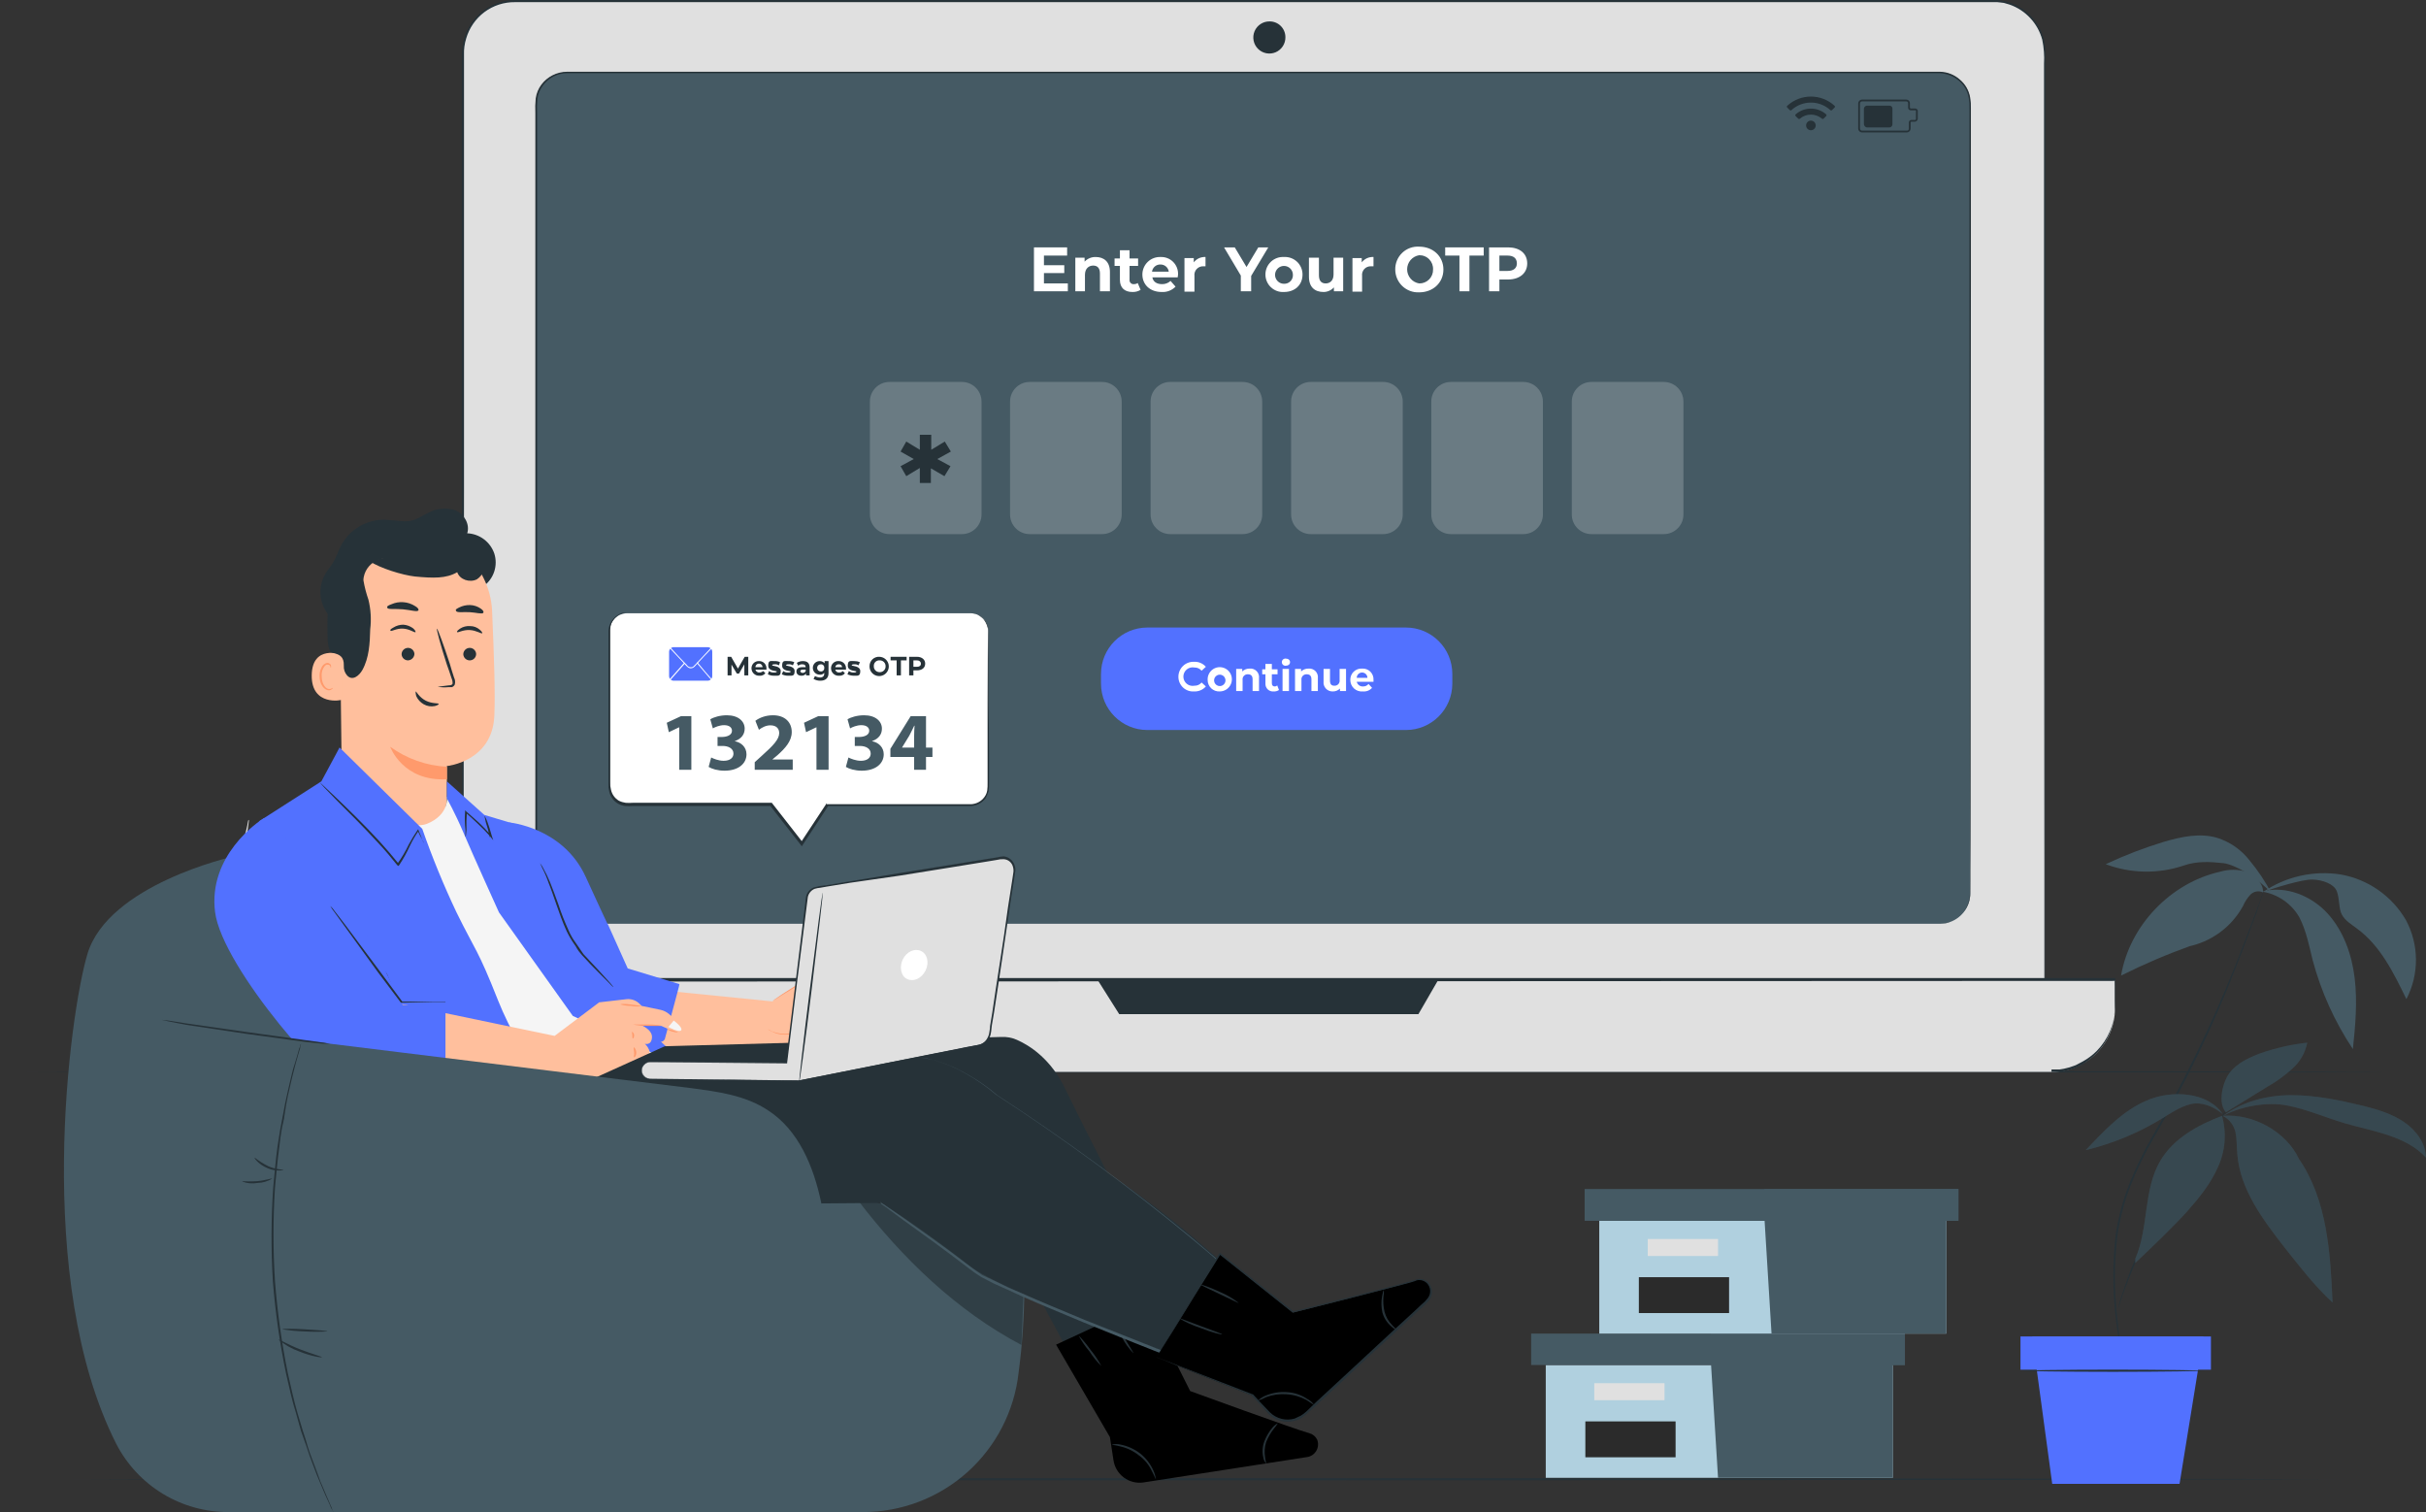 <svg width="353" height="220" viewBox="0 0 353 220" fill="none" xmlns="http://www.w3.org/2000/svg">
<rect x="0" y="0" width="353" height="220" fill="#333333" stroke="none"/>
<g id="REGISTRASI 1" clip-path="url(#clip0_4_12285)">
<g id="Background Complete">
<path id="Vector" d="M36.795 122.776C39.089 123.326 41.474 123.369 43.787 122.903C46.099 122.436 48.282 121.472 50.184 120.076C47.941 118.935 45.369 118.622 42.918 119.193C40.531 119.712 38.3 120.803 36.795 122.776" fill="#E0E0E0"/>
<path id="Vector_2" d="M43.489 121.374C42.977 121.498 42.457 121.585 41.932 121.634C40.682 121.743 39.446 121.987 38.248 122.361C37.066 122.737 35.96 123.317 34.978 124.075C34.571 124.39 34.189 124.737 33.837 125.113C33.785 125.113 33.889 124.957 34.044 124.75C34.28 124.434 34.559 124.154 34.874 123.919C35.853 123.103 36.981 122.485 38.196 122.101C39.412 121.736 40.666 121.509 41.932 121.426L43.489 121.374Z" fill="#E0E0E0"/>
<path id="Vector_3" d="M34.252 124.542C34.2 124.49 34.874 123.451 35.445 121.997C36.016 120.543 36.068 119.245 36.172 119.296C36.276 119.348 36.172 119.608 36.12 120.127C36.06 120.804 35.903 121.469 35.653 122.101C35.423 122.719 35.127 123.311 34.771 123.867C34.511 124.334 34.304 124.594 34.252 124.542Z" fill="#E0E0E0"/>
<path id="Vector_4" d="M16.918 134.617C17.333 141.421 19.357 148.329 22.523 155.34H36.172C39.182 148.432 41.102 141.525 41.413 134.617H16.918Z" fill="#E0E0E0"/>
<path id="Vector_5" d="M39.234 145.628C39.234 145.68 34.719 145.784 29.166 145.784C23.613 145.784 19.098 145.68 19.098 145.628C19.098 145.576 23.613 145.524 29.166 145.524C34.719 145.524 39.234 145.576 39.234 145.628Z" fill="#FAFAFA"/>
<path id="Vector_6" d="M38.922 148.069C38.922 148.173 34.667 148.225 29.477 148.225C24.288 148.225 20.032 148.173 20.032 148.069C20.032 147.965 24.288 147.965 29.477 147.965C34.667 147.965 38.922 148.017 38.922 148.069Z" fill="#FAFAFA"/>
<path id="Vector_7" d="M22.731 139.084C22.864 140.134 22.916 141.194 22.886 142.252C22.918 143.311 22.866 144.37 22.731 145.42C22.63 144.367 22.595 143.309 22.627 142.252C22.597 141.195 22.631 140.137 22.731 139.084V139.084Z" fill="#FAFAFA"/>
<path id="Vector_8" d="M30.048 139.084C30.152 139.084 30.204 140.538 30.204 142.356C30.204 144.174 30.152 145.628 30.048 145.628C29.91 143.449 29.91 141.263 30.048 139.084V139.084Z" fill="#FAFAFA"/>
<path id="Vector_9" d="M36.95 139.032C37.05 140.137 37.085 141.247 37.054 142.356C37.086 143.482 37.051 144.609 36.95 145.732C36.815 144.612 36.763 143.484 36.795 142.356C36.764 141.246 36.816 140.135 36.95 139.032V139.032Z" fill="#FAFAFA"/>
<path id="Vector_10" d="M40.998 139.084C40.998 139.188 35.705 139.24 29.218 139.24C22.731 139.24 17.385 139.188 17.385 139.084C17.385 138.98 22.679 138.98 29.218 138.98C35.757 138.98 40.998 139.032 40.998 139.084Z" fill="#FAFAFA"/>
<path id="Vector_11" d="M224.919 198.602V215.014H248.948H275.415V198.602H224.919Z" fill="#B0D0DF"/>
<path id="Vector_12" d="M222.792 194.032V198.602H277.179V194.032H248.948H222.792Z" fill="#455A64"/>
<path id="Vector_13" d="M249.985 215.014H275.415V198.602H277.179V194.032H248.948V198.187L249.985 215.014Z" fill="#455A64"/>
<path id="Vector_14" d="M242.201 201.251H231.977V203.723H242.201V201.251Z" fill="#E0E0E0"/>
<path id="Vector_15" d="M243.81 206.808H230.68V212.028H243.81V206.808Z" fill="#2B2B2B"/>
<path id="Vector_16" d="M232.704 177.62V194.032H256.732H283.199V177.62H232.704Z" fill="#B0D0DF"/>
<path id="Vector_17" d="M230.576 172.998V177.62H284.964V172.998H256.732H230.576Z" fill="#455A64"/>
<path id="Vector_18" d="M257.77 194.032H283.199V177.62H284.964V172.998H256.732V177.153L257.77 194.032Z" fill="#455A64"/>
<path id="Vector_19" d="M249.985 180.269H239.762V182.741H249.985V180.269Z" fill="#E0E0E0"/>
<path id="Vector_20" d="M251.594 185.826H238.464V191.046H251.594V185.826Z" fill="#2B2B2B"/>
</g>
<g id="Floor">
<path id="Vector_21" d="M347.291 155.963C347.291 156.015 270.277 156.067 175.306 156.067C80.336 156.067 3.321 156.015 3.321 155.963C3.321 155.911 80.284 155.807 175.306 155.807C270.329 155.807 347.291 155.859 347.291 155.963Z" fill="#263238"/>
<path id="Vector_22" d="M339.922 215.222C339.922 215.274 266.229 215.378 175.306 215.378C84.384 215.378 10.691 215.274 10.691 215.222C10.691 215.17 84.384 215.066 175.306 215.066C266.229 215.066 339.922 215.17 339.922 215.222Z" fill="#263238"/>
</g>
<g id="Device">
<path id="Vector_23" d="M289.946 0.156H74.939C70.754 0.156 67.362 3.551 67.362 7.738V144.89C67.362 149.078 70.754 152.473 74.939 152.473H289.946C294.13 152.473 297.523 149.078 297.523 144.89V7.738C297.523 3.551 294.13 0.156 289.946 0.156Z" fill="#E0E0E0"/>
<path id="Vector_24" d="M289.946 152.483H291.036L291.866 152.328C292.635 152.101 293.368 151.769 294.046 151.341C294.967 150.737 295.747 149.94 296.329 149.004C296.688 148.457 296.967 147.863 297.159 147.238C297.372 146.531 297.477 145.795 297.471 145.057V127.243C297.471 108.182 297.419 80.656 297.419 46.586V9.296C297.489 8.113 297.402 6.925 297.159 5.765C296.842 4.598 296.247 3.525 295.424 2.638C294.602 1.752 293.577 1.078 292.437 0.675L291.555 0.415L290.62 0.312H74.939C73.332 0.293 71.763 0.804 70.475 1.766C69.201 2.726 68.272 4.075 67.829 5.609C67.595 6.365 67.49 7.155 67.517 7.946V71.62C67.465 96.133 67.465 119.764 67.465 142.252V144.381C67.466 145.06 67.518 145.737 67.621 146.407C68.104 148.424 69.35 150.174 71.098 151.289L72.032 151.756L72.966 152.068C74.316 152.483 75.665 152.328 77.066 152.328H74.99C74.289 152.344 73.59 152.256 72.915 152.068L71.928 151.704C71.607 151.57 71.295 151.413 70.994 151.237C70.397 150.863 69.841 150.428 69.334 149.939C68.861 149.424 68.459 148.847 68.14 148.225C67.791 147.593 67.546 146.909 67.413 146.199C67.258 145.518 67.206 144.818 67.258 144.122V141.992C67.258 119.504 67.206 95.874 67.206 71.36V7.946C67.221 7.12 67.343 6.3 67.569 5.505C68.05 3.934 69.012 2.553 70.32 1.558C71.663 0.576 73.275 0.032 74.939 0H290.672L291.606 0.156L292.489 0.415C293.658 0.826 294.712 1.513 295.561 2.417C296.41 3.321 297.029 4.415 297.367 5.609L297.471 6.076C297.471 6.232 297.523 6.388 297.523 6.544C297.583 6.835 297.617 7.13 297.626 7.427V46.535C297.574 80.604 297.574 108.13 297.574 127.191V144.901C297.538 145.64 297.416 146.372 297.211 147.082C297.03 147.727 296.75 148.34 296.381 148.9C295.781 149.839 294.984 150.637 294.046 151.237C293.379 151.673 292.641 151.989 291.866 152.172L291.036 152.328H289.946V152.483Z" fill="#263238"/>
<path id="Vector_25" d="M298.509 155.963H67.621C65.171 155.963 62.822 154.989 61.089 153.255C59.357 151.522 58.383 149.17 58.383 146.719V142.616H307.746V146.719C307.746 147.933 307.507 149.135 307.043 150.256C306.579 151.378 305.898 152.397 305.041 153.255C304.183 154.114 303.164 154.795 302.044 155.259C300.923 155.724 299.722 155.963 298.509 155.963V155.963Z" fill="#E0E0E0"/>
<path id="Vector_26" d="M298.509 155.963H299.65L300.325 155.859L301.103 155.652C301.42 155.563 301.732 155.459 302.038 155.34L303.024 154.873C303.759 154.417 304.439 153.877 305.048 153.263C305.815 152.503 306.432 151.604 306.864 150.614C307.37 149.484 307.652 148.267 307.694 147.03V142.72H307.746L67.621 142.823H58.384L58.487 142.668V145.94C58.46 147.004 58.564 148.069 58.799 149.108C59.361 151.171 60.628 152.972 62.38 154.197C64.122 155.415 66.227 156.001 68.348 155.859C66.168 156.027 64 155.42 62.224 154.145C60.4 152.903 59.09 151.038 58.539 148.9C58.307 147.843 58.203 146.762 58.228 145.68V142.304H307.798C307.746 143.862 307.798 145.264 307.746 146.615C307.696 148.97 306.75 151.218 305.1 152.899C304.486 153.516 303.787 154.04 303.024 154.457L302.038 154.976L301.155 155.288L300.325 155.496L299.702 155.6H298.509V155.963Z" fill="#263238"/>
<path id="Vector_27" d="M159.737 142.616L162.851 147.55H206.392L209.247 142.616H159.737Z" fill="#263238"/>
<path id="Vector_28" d="M282.265 10.543H82.412C79.975 10.543 78 12.519 78 14.957V129.99C78 132.428 79.975 134.405 82.412 134.405H282.265C284.701 134.405 286.676 132.428 286.676 129.99V14.957C286.676 12.519 284.701 10.543 282.265 10.543Z" fill="#455A64"/>
<path id="Vector_29" d="M282.161 134.41C282.732 134.446 283.303 134.339 283.822 134.098C284.476 133.834 285.061 133.426 285.535 132.904C286.15 132.167 286.53 131.262 286.624 130.307C286.676 125.944 286.624 119.452 286.624 111.143C286.624 94.523 286.572 70.425 286.572 40.666V15.789C286.589 15.284 286.555 14.78 286.469 14.282C286.314 13.284 285.797 12.378 285.016 11.738C284.229 11.071 283.243 10.687 282.213 10.647H82.516C81.826 10.649 81.146 10.815 80.532 11.13C79.919 11.447 79.389 11.904 78.987 12.465C78.571 13.011 78.303 13.655 78.208 14.334C78.139 15.024 78.121 15.719 78.156 16.412V128.541C78.156 129.164 78.104 129.839 78.156 130.411C78.212 131.019 78.407 131.605 78.727 132.125C79.033 132.64 79.439 133.088 79.92 133.445C80.401 133.802 80.948 134.059 81.529 134.202C82.131 134.29 82.739 134.325 83.346 134.306C82.72 134.306 82.095 134.253 81.478 134.15C80.859 134.014 80.276 133.75 79.767 133.374C79.257 132.998 78.832 132.52 78.519 131.969C78.204 131.424 77.993 130.825 77.897 130.203C77.845 129.528 77.897 128.905 77.897 128.281V16.464C77.862 15.754 77.879 15.042 77.949 14.334C78.047 13.599 78.333 12.901 78.779 12.309C79.217 11.731 79.781 11.262 80.429 10.938C81.077 10.614 81.791 10.443 82.516 10.439H282.265C283.34 10.457 284.372 10.863 285.171 11.582C285.978 12.252 286.514 13.194 286.676 14.23C286.763 14.745 286.797 15.267 286.78 15.789V40.666C286.728 70.425 286.728 94.523 286.728 111.143C286.728 119.452 286.728 125.944 286.676 130.307C286.599 131.277 286.197 132.192 285.535 132.904C285.061 133.426 284.476 133.834 283.822 134.098C283.436 134.244 283.036 134.349 282.628 134.41H282.161Z" fill="#263238"/>
<path id="Vector_30" d="M155.378 41.237V42.38H150.448V35.992H155.274V37.186H151.901V38.588H154.859V39.731H151.901V41.237H155.378Z" fill="white"/>
<path id="Vector_31" d="M161.502 39.575V42.38H160.049V39.783C160.049 39.004 159.686 38.64 159.063 38.64C158.44 38.64 157.869 39.056 157.869 39.99V42.38H156.468V37.498H157.817V38.069C158.023 37.849 158.272 37.675 158.549 37.559C158.827 37.442 159.125 37.386 159.426 37.394C160.62 37.394 161.502 38.069 161.502 39.575Z" fill="white"/>
<path id="Vector_32" d="M165.965 42.172C165.607 42.391 165.191 42.5 164.771 42.483C163.63 42.483 162.955 41.86 162.955 40.718V38.692H162.177V37.602H162.955V36.407H164.356V37.602H165.602V38.692H164.356V40.718C164.348 40.801 164.359 40.886 164.387 40.965C164.416 41.045 164.461 41.117 164.521 41.176C164.58 41.236 164.652 41.281 164.731 41.31C164.811 41.338 164.895 41.349 164.979 41.341C165.18 41.346 165.379 41.291 165.55 41.185L165.965 42.172Z" fill="white"/>
<path id="Vector_33" d="M171.362 40.354H167.678C167.781 40.977 168.3 41.341 169.079 41.341C169.539 41.354 169.986 41.186 170.324 40.873L171.051 41.705C170.79 41.973 170.473 42.181 170.124 42.316C169.775 42.45 169.4 42.507 169.027 42.483C167.314 42.483 166.224 41.393 166.224 39.939C166.224 39.596 166.293 39.256 166.427 38.94C166.562 38.624 166.758 38.339 167.006 38.101C167.253 37.864 167.546 37.678 167.866 37.557C168.187 37.435 168.529 37.38 168.871 37.394C169.209 37.379 169.546 37.435 169.861 37.557C170.177 37.68 170.463 37.867 170.702 38.106C170.941 38.346 171.128 38.632 171.251 38.948C171.373 39.263 171.429 39.6 171.414 39.939C171.414 40.094 171.362 40.25 171.362 40.354ZM167.626 39.523H170.065C170.027 39.234 169.884 38.969 169.665 38.778C169.445 38.586 169.163 38.482 168.871 38.484C168.571 38.469 168.276 38.567 168.045 38.76C167.814 38.952 167.664 39.225 167.626 39.523V39.523Z" fill="white"/>
<path id="Vector_34" d="M175.41 37.394V38.744H175.099C174.917 38.735 174.735 38.766 174.567 38.835C174.398 38.904 174.247 39.008 174.123 39.142C173.999 39.276 173.906 39.435 173.851 39.608C173.795 39.782 173.778 39.966 173.801 40.146V42.431H172.348V37.55H173.698V38.173C173.899 37.914 174.16 37.708 174.458 37.572C174.756 37.436 175.083 37.375 175.41 37.394Z" fill="white"/>
<path id="Vector_35" d="M182.053 40.146V42.38H180.548V40.094L178.109 35.992H179.666L181.378 38.848L183.091 35.992H184.544L182.053 40.146Z" fill="white"/>
<path id="Vector_36" d="M184.129 39.939C184.128 39.591 184.199 39.247 184.336 38.927C184.474 38.608 184.675 38.32 184.928 38.082C185.181 37.843 185.48 37.659 185.806 37.541C186.133 37.422 186.481 37.373 186.827 37.394C187.174 37.373 187.522 37.422 187.848 37.541C188.175 37.659 188.474 37.843 188.727 38.082C188.98 38.32 189.181 38.608 189.319 38.927C189.456 39.247 189.527 39.591 189.526 39.939C189.526 41.445 188.436 42.483 186.827 42.483C186.481 42.505 186.133 42.455 185.806 42.336C185.48 42.218 185.181 42.034 184.928 41.795C184.675 41.557 184.474 41.269 184.336 40.95C184.199 40.63 184.128 40.286 184.129 39.939V39.939ZM188.125 39.939C188.115 39.684 188.03 39.438 187.881 39.232C187.733 39.025 187.527 38.867 187.289 38.777C187.051 38.686 186.792 38.668 186.544 38.724C186.296 38.78 186.07 38.907 185.893 39.091C185.717 39.274 185.598 39.505 185.552 39.756C185.506 40.006 185.535 40.264 185.635 40.499C185.734 40.733 185.9 40.933 186.112 41.073C186.324 41.214 186.573 41.289 186.827 41.289C187.004 41.297 187.181 41.267 187.346 41.201C187.51 41.136 187.659 41.035 187.782 40.908C187.904 40.78 187.998 40.627 188.058 40.46C188.117 40.293 188.14 40.115 188.125 39.939V39.939Z" fill="white"/>
<path id="Vector_37" d="M195.442 37.498V42.38H194.093V41.808C193.903 42.02 193.672 42.19 193.412 42.306C193.153 42.423 192.872 42.483 192.588 42.483C191.342 42.483 190.46 41.808 190.46 40.25V37.498H191.913V40.042C191.913 40.873 192.277 41.237 192.899 41.237C193.522 41.237 194.041 40.822 194.041 39.939V37.498H195.442Z" fill="white"/>
<path id="Vector_38" d="M199.853 37.394V38.744H199.49C199.308 38.735 199.127 38.766 198.958 38.835C198.79 38.904 198.638 39.008 198.514 39.142C198.391 39.276 198.298 39.435 198.242 39.608C198.187 39.782 198.17 39.966 198.193 40.146V42.431H196.792V37.55H198.141V38.173C198.342 37.914 198.603 37.708 198.901 37.572C199.199 37.436 199.526 37.375 199.853 37.394V37.394Z" fill="white"/>
<path id="Vector_39" d="M203.019 39.212C203.011 38.759 203.097 38.311 203.271 37.893C203.445 37.476 203.703 37.099 204.03 36.787C204.356 36.475 204.744 36.233 205.169 36.079C205.593 35.924 206.045 35.859 206.496 35.888C208.52 35.888 210.025 37.29 210.025 39.212C210.025 41.133 208.52 42.535 206.496 42.535C206.047 42.556 205.598 42.486 205.177 42.328C204.756 42.171 204.371 41.929 204.046 41.619C203.721 41.308 203.463 40.934 203.286 40.52C203.109 40.107 203.019 39.661 203.019 39.212V39.212ZM208.52 39.212C208.535 38.939 208.492 38.667 208.397 38.412C208.301 38.157 208.153 37.924 207.963 37.729C207.773 37.534 207.544 37.38 207.292 37.278C207.039 37.175 206.768 37.127 206.496 37.134C206.008 37.212 205.565 37.461 205.244 37.837C204.924 38.213 204.747 38.691 204.747 39.185C204.747 39.68 204.924 40.158 205.244 40.534C205.565 40.91 206.008 41.159 206.496 41.237C206.764 41.244 207.03 41.197 207.279 41.097C207.528 40.998 207.754 40.849 207.943 40.66C208.133 40.47 208.281 40.244 208.381 39.995C208.48 39.746 208.527 39.479 208.52 39.212V39.212Z" fill="white"/>
<path id="Vector_40" d="M212.36 37.186H210.285V35.992H215.889V37.186H213.814V42.38H212.36V37.186Z" fill="white"/>
<path id="Vector_41" d="M222.221 38.329C222.221 39.731 221.131 40.666 219.418 40.666H218.173V42.38H216.668V35.992H219.418C221.131 35.992 222.221 36.874 222.221 38.329ZM220.716 38.329C220.716 37.602 220.249 37.186 219.367 37.186H218.173V39.419H219.367C220.249 39.419 220.716 39.004 220.716 38.329V38.329Z" fill="white"/>
<g id="Group" opacity="0.2">
<path id="Vector_42" d="M139.965 55.571H129.43C127.853 55.571 126.576 56.85 126.576 58.428V74.855C126.576 76.433 127.853 77.712 129.43 77.712H139.965C141.541 77.712 142.819 76.433 142.819 74.855V58.428C142.819 56.85 141.541 55.571 139.965 55.571Z" fill="white"/>
</g>
<g id="Group_2" opacity="0.2">
<path id="Vector_43" d="M160.36 55.571H149.825C148.249 55.571 146.971 56.85 146.971 58.428V74.855C146.971 76.433 148.249 77.712 149.825 77.712H160.36C161.937 77.712 163.214 76.433 163.214 74.855V58.428C163.214 56.85 161.937 55.571 160.36 55.571Z" fill="white"/>
</g>
<g id="Group_3" opacity="0.2">
<path id="Vector_44" d="M180.807 55.571H170.272C168.696 55.571 167.418 56.85 167.418 58.428V74.855C167.418 76.433 168.696 77.712 170.272 77.712H180.807C182.384 77.712 183.662 76.433 183.662 74.855V58.428C183.662 56.85 182.384 55.571 180.807 55.571Z" fill="white"/>
</g>
<g id="Group_4" opacity="0.2">
<path id="Vector_45" d="M201.255 55.571H190.72C189.143 55.571 187.865 56.85 187.865 58.428V74.855C187.865 76.433 189.143 77.712 190.72 77.712H201.255C202.831 77.712 204.109 76.433 204.109 74.855V58.428C204.109 56.85 202.831 55.571 201.255 55.571Z" fill="white"/>
</g>
<g id="Group_5" opacity="0.2">
<path id="Vector_46" d="M221.65 55.571H211.115C209.539 55.571 208.261 56.85 208.261 58.428V74.855C208.261 76.433 209.539 77.712 211.115 77.712H221.65C223.226 77.712 224.504 76.433 224.504 74.855V58.428C224.504 56.85 223.226 55.571 221.65 55.571Z" fill="white"/>
</g>
<g id="Group_6" opacity="0.2">
<path id="Vector_47" d="M242.097 55.571H231.562C229.986 55.571 228.708 56.85 228.708 58.428V74.855C228.708 76.433 229.986 77.712 231.562 77.712H242.097C243.674 77.712 244.951 76.433 244.951 74.855V58.428C244.951 56.85 243.674 55.571 242.097 55.571Z" fill="white"/>
</g>
<path id="Vector_48" d="M136.384 66.789L138.304 67.828L137.422 69.282L135.45 68.14V70.269H133.841V68.088L131.869 69.282L131.039 67.828L132.959 66.789L131.039 65.699L131.869 64.245L133.841 65.439V63.258H135.502V65.439L137.474 64.245L138.356 65.699L136.384 66.789Z" fill="#263238"/>
<path id="Vector_49" d="M204.576 91.303H166.951C163.225 91.303 160.204 94.326 160.204 98.055V99.462C160.204 103.191 163.225 106.214 166.951 106.214H204.576C208.302 106.214 211.323 103.191 211.323 99.462V98.055C211.323 94.326 208.302 91.303 204.576 91.303Z" fill="#5271FF"/>
<path id="Vector_50" d="M171.466 98.47C171.466 98.175 171.525 97.882 171.641 97.611C171.757 97.339 171.927 97.094 172.141 96.89C172.354 96.686 172.607 96.528 172.883 96.424C173.16 96.321 173.455 96.275 173.749 96.289C174.071 96.272 174.393 96.329 174.689 96.455C174.986 96.581 175.25 96.773 175.462 97.016L174.839 97.587C174.713 97.436 174.554 97.315 174.374 97.234C174.194 97.153 173.998 97.114 173.801 97.12C173.606 97.081 173.404 97.086 173.21 97.134C173.017 97.183 172.836 97.274 172.682 97.4C172.528 97.527 172.404 97.686 172.318 97.867C172.233 98.047 172.189 98.245 172.189 98.444C172.189 98.644 172.233 98.841 172.318 99.022C172.404 99.202 172.528 99.362 172.682 99.488C172.836 99.615 173.017 99.706 173.21 99.754C173.404 99.803 173.606 99.808 173.801 99.769C173.998 99.775 174.194 99.736 174.374 99.655C174.554 99.574 174.713 99.453 174.839 99.301L175.462 99.873C175.25 100.116 174.986 100.307 174.689 100.433C174.393 100.559 174.071 100.616 173.749 100.6C173.457 100.621 173.164 100.582 172.887 100.485C172.611 100.387 172.358 100.234 172.143 100.034C171.929 99.834 171.758 99.592 171.642 99.323C171.525 99.054 171.465 98.763 171.466 98.47Z" fill="white"/>
<path id="Vector_51" d="M175.722 98.938C175.701 98.585 175.786 98.234 175.967 97.93C176.148 97.626 176.416 97.384 176.736 97.234C177.056 97.084 177.413 97.034 177.762 97.09C178.111 97.146 178.435 97.306 178.692 97.548C178.95 97.79 179.128 98.104 179.205 98.449C179.282 98.794 179.254 99.155 179.124 99.483C178.994 99.812 178.768 100.094 178.476 100.293C178.184 100.492 177.839 100.599 177.486 100.6C177.259 100.614 177.032 100.581 176.819 100.504C176.605 100.427 176.409 100.307 176.244 100.151C176.079 99.995 175.947 99.807 175.857 99.599C175.767 99.39 175.721 99.165 175.722 98.938V98.938ZM178.316 98.938C178.306 98.776 178.249 98.621 178.152 98.491C178.055 98.361 177.922 98.263 177.769 98.208C177.617 98.153 177.452 98.144 177.295 98.181C177.137 98.219 176.994 98.302 176.883 98.42C176.772 98.538 176.698 98.686 176.67 98.846C176.642 99.005 176.661 99.17 176.725 99.319C176.789 99.467 176.895 99.594 177.031 99.683C177.166 99.773 177.324 99.82 177.486 99.821C177.6 99.821 177.712 99.798 177.816 99.753C177.921 99.708 178.014 99.642 178.092 99.559C178.17 99.476 178.23 99.379 178.269 99.272C178.307 99.165 178.323 99.051 178.316 98.938V98.938Z" fill="white"/>
<path id="Vector_52" d="M183.195 98.678V100.548H182.261V98.834C182.261 98.314 182.001 98.107 181.586 98.107C181.477 98.098 181.367 98.114 181.265 98.153C181.163 98.192 181.071 98.254 180.996 98.334C180.921 98.414 180.865 98.51 180.833 98.614C180.8 98.719 180.791 98.829 180.807 98.938V100.548H179.873V97.328H180.756V97.691C180.9 97.553 181.071 97.445 181.259 97.374C181.446 97.302 181.645 97.269 181.845 97.276C182.031 97.259 182.219 97.284 182.394 97.349C182.569 97.414 182.727 97.518 182.857 97.652C182.986 97.787 183.084 97.949 183.142 98.127C183.201 98.304 183.219 98.493 183.195 98.678V98.678Z" fill="white"/>
<path id="Vector_53" d="M186.101 100.392C185.872 100.546 185.598 100.619 185.322 100.6C185.166 100.615 185.009 100.596 184.861 100.545C184.712 100.493 184.577 100.411 184.464 100.302C184.35 100.194 184.262 100.062 184.204 99.916C184.146 99.77 184.121 99.614 184.129 99.457V98.107H183.662V97.38H184.129V96.601H185.063V97.38H185.893V98.107H185.063V99.405C185.063 99.717 185.219 99.873 185.478 99.873C185.546 99.875 185.614 99.862 185.677 99.835C185.74 99.808 185.796 99.768 185.841 99.717L186.101 100.392Z" fill="white"/>
<path id="Vector_54" d="M186.516 96.341C186.516 96.268 186.531 96.196 186.56 96.129C186.589 96.063 186.632 96.003 186.686 95.954C186.74 95.905 186.803 95.868 186.872 95.845C186.941 95.822 187.015 95.814 187.087 95.822C187.45 95.822 187.71 96.029 187.71 96.341C187.71 96.653 187.45 96.86 187.087 96.86C187.015 96.868 186.941 96.859 186.872 96.837C186.803 96.814 186.74 96.777 186.686 96.728C186.632 96.679 186.589 96.619 186.56 96.552C186.531 96.486 186.516 96.414 186.516 96.341ZM186.62 97.328H187.554V100.548H186.62V97.328Z" fill="white"/>
<path id="Vector_55" d="M191.758 98.678V100.548H190.823V98.834C190.823 98.314 190.564 98.107 190.149 98.107C190.04 98.098 189.93 98.114 189.828 98.153C189.726 98.192 189.634 98.254 189.559 98.334C189.484 98.414 189.428 98.51 189.396 98.614C189.363 98.719 189.354 98.829 189.37 98.938V100.548H188.436V97.328H189.318V97.691C189.463 97.553 189.634 97.445 189.821 97.374C190.009 97.302 190.208 97.269 190.408 97.276C190.594 97.259 190.782 97.284 190.957 97.349C191.132 97.414 191.29 97.518 191.42 97.652C191.549 97.787 191.647 97.949 191.705 98.127C191.764 98.304 191.782 98.493 191.758 98.678V98.678Z" fill="white"/>
<path id="Vector_56" d="M195.857 97.328V100.548H194.975V100.184C194.838 100.319 194.676 100.424 194.498 100.496C194.32 100.567 194.129 100.602 193.937 100.6C193.749 100.609 193.56 100.576 193.386 100.505C193.211 100.433 193.054 100.325 192.925 100.186C192.797 100.048 192.7 99.883 192.642 99.703C192.583 99.523 192.565 99.333 192.588 99.145V97.328H193.522V98.99C193.522 99.561 193.73 99.769 194.145 99.769C194.254 99.778 194.364 99.762 194.466 99.722C194.568 99.683 194.66 99.621 194.735 99.541C194.809 99.461 194.865 99.366 194.898 99.261C194.931 99.156 194.939 99.046 194.923 98.938V97.328H195.857Z" fill="white"/>
<path id="Vector_57" d="M199.853 99.197H197.414C197.463 99.403 197.585 99.585 197.756 99.709C197.927 99.833 198.138 99.891 198.348 99.873C198.498 99.879 198.646 99.849 198.782 99.786C198.917 99.722 199.036 99.627 199.127 99.509L199.646 100.08C199.477 100.266 199.267 100.41 199.033 100.5C198.798 100.59 198.546 100.624 198.297 100.6C198.066 100.621 197.833 100.595 197.613 100.521C197.393 100.447 197.191 100.328 197.02 100.172C196.849 100.015 196.713 99.824 196.62 99.612C196.527 99.399 196.479 99.17 196.48 98.938C196.472 98.713 196.512 98.489 196.596 98.28C196.68 98.072 196.807 97.883 196.968 97.727C197.129 97.57 197.322 97.449 197.533 97.371C197.744 97.294 197.968 97.261 198.193 97.276C198.415 97.26 198.638 97.293 198.846 97.371C199.054 97.449 199.244 97.571 199.401 97.728C199.559 97.886 199.68 98.075 199.758 98.284C199.836 98.493 199.869 98.716 199.853 98.938V99.197ZM197.414 98.626H198.971C198.971 98.419 198.889 98.221 198.743 98.075C198.597 97.929 198.399 97.847 198.193 97.847C197.986 97.847 197.788 97.929 197.642 98.075C197.496 98.221 197.414 98.419 197.414 98.626V98.626Z" fill="white"/>
<path id="Vector_58" d="M187.035 5.401C187.045 5.868 186.916 6.327 186.663 6.719C186.41 7.111 186.046 7.419 185.618 7.602C185.189 7.785 184.715 7.836 184.257 7.747C183.799 7.659 183.379 7.435 183.049 7.105C182.719 6.775 182.496 6.354 182.407 5.896C182.319 5.438 182.369 4.964 182.553 4.535C182.736 4.106 183.043 3.741 183.435 3.488C183.827 3.236 184.285 3.106 184.752 3.116C185.357 3.116 185.938 3.357 186.366 3.785C186.794 4.214 187.035 4.795 187.035 5.401Z" fill="#263238"/>
<path id="Vector_59" d="M271.211 18.022V15.84C271.21 15.725 271.252 15.613 271.329 15.527C271.406 15.441 271.512 15.386 271.626 15.373H274.948C275.007 15.373 275.065 15.385 275.12 15.409C275.174 15.433 275.222 15.468 275.261 15.512C275.301 15.557 275.33 15.609 275.347 15.665C275.365 15.722 275.37 15.782 275.363 15.84V18.022C275.37 18.083 275.365 18.145 275.348 18.205C275.331 18.264 275.302 18.32 275.264 18.368C275.225 18.416 275.177 18.457 275.123 18.486C275.069 18.516 275.009 18.535 274.948 18.541H271.626C271.507 18.517 271.401 18.451 271.325 18.357C271.249 18.262 271.209 18.143 271.211 18.022V18.022Z" fill="#263238"/>
<path id="Vector_60" d="M277.491 19.268H270.952C270.877 19.268 270.802 19.253 270.733 19.225C270.664 19.196 270.601 19.154 270.548 19.101C270.495 19.048 270.453 18.985 270.424 18.916C270.396 18.846 270.381 18.772 270.381 18.697V15.061C270.381 14.986 270.396 14.912 270.424 14.843C270.453 14.774 270.495 14.71 270.548 14.657C270.601 14.604 270.664 14.562 270.733 14.534C270.802 14.505 270.877 14.49 270.952 14.49H277.387C277.524 14.49 277.656 14.545 277.754 14.642C277.851 14.74 277.906 14.872 277.906 15.009V15.685L278.01 15.789H278.684C278.772 15.788 278.858 15.819 278.924 15.876C278.991 15.933 279.035 16.013 279.047 16.1V17.295C279.036 17.401 278.989 17.5 278.913 17.576C278.838 17.651 278.739 17.699 278.632 17.71H278.113C278.086 17.71 278.059 17.721 278.04 17.741C278.021 17.76 278.01 17.787 278.01 17.814V18.749C277.998 18.883 277.939 19.008 277.845 19.103C277.75 19.198 277.624 19.256 277.491 19.268ZM270.952 14.75C270.869 14.75 270.79 14.783 270.731 14.841C270.673 14.899 270.64 14.979 270.64 15.061V18.697C270.64 18.78 270.673 18.859 270.731 18.917C270.79 18.976 270.869 19.009 270.952 19.009H277.491C277.559 19.009 277.625 18.981 277.674 18.933C277.723 18.884 277.75 18.818 277.75 18.749V17.814C277.75 17.766 277.759 17.719 277.778 17.675C277.796 17.631 277.823 17.591 277.856 17.557C277.89 17.523 277.93 17.496 277.974 17.478C278.018 17.46 278.066 17.451 278.113 17.451H278.632C278.674 17.451 278.713 17.434 278.742 17.405C278.772 17.376 278.788 17.336 278.788 17.295V16.1C278.788 16.048 278.736 16.048 278.684 16.048H278.01C277.913 16.048 277.821 16.01 277.753 15.942C277.685 15.873 277.646 15.781 277.646 15.685V15.009C277.646 14.941 277.619 14.874 277.57 14.826C277.522 14.777 277.456 14.75 277.387 14.75H270.952Z" fill="#263238"/>
</g>
<g id="Character">
<path id="Vector_61" d="M71.928 80.552C71.647 79.718 71.119 78.989 70.415 78.461C69.711 77.932 68.864 77.629 67.984 77.592C68.4 76.294 67.569 74.839 66.324 74.268C65.68 74.048 64.998 73.962 64.319 74.015C63.641 74.069 62.981 74.261 62.38 74.58C61.497 74.995 60.719 75.567 59.785 75.774C58.851 75.982 57.242 75.67 55.996 75.618C54.705 75.594 53.431 75.926 52.315 76.576C51.199 77.226 50.282 78.17 49.665 79.306C49.25 80.085 48.99 80.968 48.523 81.747C48.056 82.526 47.693 82.889 47.33 83.513C46.805 84.42 46.564 85.465 46.638 86.511C46.712 87.557 47.097 88.557 47.745 89.382L65.442 85.331C66.171 85.838 67.04 86.104 67.928 86.092C68.816 86.08 69.677 85.79 70.393 85.263C71.108 84.737 71.64 83.999 71.916 83.154C72.191 82.31 72.196 81.4 71.928 80.552V80.552Z" fill="#263238"/>
<path id="Vector_62" d="M112.667 145.732L95.593 144.018L94.607 152.899L113.913 152.224L112.667 145.732Z" fill="#FFBF9D"/>
<path id="Vector_63" d="M125.641 150.925C125.527 151.074 125.376 151.19 125.203 151.263C125.03 151.335 124.842 151.362 124.655 151.341L124.396 151.237C123.929 150.977 124.136 149.887 124.136 149.887L121.645 149.056C121.645 149.056 117.961 150.718 116.56 151.964C115.158 153.211 112.304 151.549 112.304 151.549L112.096 145.888L117.494 142.356C117.494 142.356 117.182 142.564 117.597 141.837C118.013 141.109 119.518 141.629 119.518 141.629L120.763 141.265L124.863 142.408C125.277 142.532 125.658 142.745 125.981 143.032C126.304 143.319 126.56 143.673 126.731 144.07L128.029 147.082C128.029 147.082 128.651 149.263 128.444 149.679C128.344 149.869 128.178 150.016 127.977 150.093C127.777 150.169 127.555 150.17 127.354 150.094C127.354 150.094 126.939 151.341 126.627 151.341C126.274 151.272 125.938 151.131 125.641 150.925V150.925Z" fill="#FFBF9D"/>
<path id="Vector_64" d="M117.597 151.185L117.857 151.029L118.635 150.614C119.609 150.069 120.614 149.584 121.645 149.16H121.593L124.084 149.991V149.887C124.042 150.091 124.024 150.301 124.033 150.51C124.029 150.751 124.101 150.988 124.24 151.185C124.292 151.289 124.448 151.341 124.552 151.393H124.915C125.156 151.397 125.392 151.324 125.589 151.185L125.693 151.029H125.797C125.797 150.977 125.486 151.081 125.589 151.029H125.693L126.005 151.185C126.108 151.289 126.212 151.289 126.368 151.341H126.783C126.939 151.289 126.991 151.133 127.094 151.029L127.25 150.718L127.562 149.991L127.354 150.094C127.525 150.163 127.712 150.185 127.894 150.157C128.076 150.13 128.248 150.055 128.392 149.939C128.509 149.783 128.597 149.607 128.651 149.419V148.9C128.548 148.277 128.392 147.601 128.236 146.978C127.977 146.459 127.769 145.94 127.51 145.368L127.043 144.33C126.93 143.982 126.773 143.65 126.576 143.343C126.338 143.044 126.059 142.781 125.745 142.564C125.418 142.381 125.07 142.242 124.707 142.148L120.867 141.109H120.14C119.883 141.157 119.647 141.284 119.466 141.473H119.621C119.424 141.343 119.196 141.265 118.96 141.247C118.724 141.229 118.487 141.271 118.272 141.369C118.078 141.462 117.905 141.592 117.762 141.753C117.62 141.913 117.511 142.101 117.442 142.304H117.494L113.757 144.693L112.771 145.368L112.408 145.628L112.823 145.42L113.809 144.797L117.597 142.46H117.649C117.708 142.279 117.803 142.113 117.927 141.97C118.052 141.827 118.205 141.711 118.376 141.629C118.557 141.565 118.75 141.546 118.94 141.574C119.13 141.601 119.31 141.673 119.466 141.785H119.569V141.681L120.14 141.473H120.763L124.603 142.512L125.538 142.875C125.845 143.061 126.11 143.309 126.316 143.602C126.502 143.898 126.659 144.211 126.783 144.537L127.198 145.576C127.458 146.147 127.665 146.667 127.925 147.186C128.081 147.809 128.236 148.484 128.34 149.108V149.575C128.34 149.679 128.236 149.783 128.132 149.887C128.038 149.979 127.917 150.038 127.786 150.057C127.655 150.076 127.522 150.052 127.406 149.991H127.302V150.094C127.239 150.328 127.152 150.554 127.043 150.77C126.964 150.969 126.84 151.147 126.679 151.289H126.42L126.108 151.133L125.797 150.977H125.538L125.434 151.081C125.365 151.148 125.284 151.201 125.195 151.237C125.106 151.273 125.011 151.29 124.915 151.289H124.603L124.396 151.133C124.23 150.794 124.194 150.407 124.292 150.042V149.939H124.188L121.697 149.16H121.645C120.611 149.598 119.606 150.101 118.635 150.666L117.909 151.185H117.597Z" fill="#FF9A6C"/>
<path id="Vector_65" d="M119.985 143.187C120.356 143.472 120.779 143.683 121.23 143.81C122.32 144.201 123.452 144.463 124.603 144.589L124.5 144.485C124.552 144.693 124.552 144.901 124.603 145.16C124.921 146.442 125.466 147.656 126.212 148.744L126.939 149.679C127.146 149.887 127.302 149.99 127.302 149.939C126.958 149.53 126.646 149.096 126.368 148.64C125.687 147.554 125.196 146.36 124.915 145.109L124.759 144.433V144.329H124.655C123.513 144.206 122.384 143.98 121.282 143.654L119.985 143.187Z" fill="#FF9A6C"/>
<path id="Vector_66" d="M123.514 146.251C123.554 147.121 123.784 147.972 124.188 148.744C124.521 149.544 125.058 150.243 125.745 150.77C125.261 150.075 124.827 149.346 124.448 148.588C123.825 147.342 123.617 146.199 123.514 146.251Z" fill="#FF9A6C"/>
<path id="Vector_67" d="M111.733 149.731L111.837 149.835C111.964 149.925 112.104 149.995 112.252 150.042C112.727 150.319 113.26 150.479 113.809 150.51C114.667 150.595 115.531 150.433 116.3 150.042C117.273 149.537 118.043 148.712 118.48 147.705H118.324C119.268 148.077 120.268 148.288 121.282 148.329C121.661 148.381 122.045 148.381 122.424 148.329C122.811 148.353 123.199 148.3 123.566 148.173C123.753 148.1 123.915 147.973 124.033 147.809C124.083 147.713 124.109 147.606 124.109 147.498C124.109 147.389 124.083 147.282 124.033 147.186C124.003 147.082 123.95 146.986 123.878 146.905C123.806 146.824 123.717 146.761 123.617 146.719L123.202 146.563L119.933 145.316L117.649 144.693L116.819 144.485C116.819 144.537 117.13 144.641 117.649 144.797L119.829 145.576C120.763 145.888 121.905 146.303 123.098 146.822L123.514 147.03C123.587 147.053 123.654 147.093 123.708 147.147C123.763 147.201 123.803 147.268 123.825 147.342C123.833 147.465 123.816 147.589 123.773 147.705C123.721 147.861 123.617 147.913 123.462 147.965C123.126 148.072 122.776 148.124 122.424 148.121H121.334C120.343 148.071 119.364 147.879 118.428 147.55H118.324V147.653C117.904 148.611 117.173 149.399 116.248 149.887C115.539 150.288 114.726 150.469 113.913 150.406C113.36 150.376 112.816 150.253 112.304 150.042L111.733 149.731Z" fill="#FF9A6C"/>
<path id="Vector_68" d="M57.346 123.815C55.322 123.774 53.395 122.941 51.978 121.494C50.562 120.047 49.768 118.102 49.769 116.076L49.457 90.368C49.146 83.461 52.779 77.488 59.525 77.384H60.148C63.202 77.541 66.082 78.85 68.21 81.047C70.338 83.244 71.556 86.166 71.617 89.226C71.877 95.198 72.084 101.015 71.928 104.183C71.617 110.831 65.026 111.454 65.026 111.454V115.869C65.026 120.283 61.601 123.815 57.346 123.763V123.815Z" fill="#FFBF9D"/>
<path id="Vector_69" d="M65.026 111.558C62.052 111.409 59.185 110.399 56.775 108.65C56.775 108.65 58.591 113.739 65.026 113.376V111.558Z" fill="#FF9A6C"/>
<path id="Vector_70" d="M69.282 95.146C69.282 95.269 69.258 95.391 69.211 95.504C69.164 95.618 69.095 95.721 69.008 95.807C68.921 95.894 68.819 95.963 68.705 96.01C68.592 96.057 68.47 96.081 68.348 96.081C68.109 96.082 67.879 95.99 67.705 95.826C67.531 95.662 67.427 95.437 67.413 95.198C67.413 95.076 67.438 94.954 67.485 94.841C67.532 94.727 67.6 94.624 67.687 94.537C67.774 94.45 67.877 94.382 67.99 94.335C68.103 94.288 68.225 94.263 68.348 94.263C68.587 94.263 68.817 94.354 68.99 94.519C69.164 94.683 69.269 94.907 69.282 95.146Z" fill="#263238"/>
<path id="Vector_71" d="M70.164 92.134C70.008 92.238 69.334 91.719 68.348 91.667C67.362 91.615 66.635 92.082 66.531 91.978C66.427 91.874 66.583 91.719 66.946 91.459C67.378 91.181 67.888 91.054 68.4 91.095C68.915 91.088 69.414 91.273 69.801 91.615C70.112 91.874 70.216 92.082 70.164 92.134Z" fill="#263238"/>
<path id="Vector_72" d="M60.304 95.146C60.291 95.39 60.189 95.621 60.016 95.793C59.844 95.966 59.613 96.069 59.37 96.081C59.13 96.082 58.901 95.99 58.727 95.826C58.553 95.662 58.449 95.437 58.435 95.198C58.435 94.95 58.534 94.713 58.709 94.537C58.884 94.362 59.122 94.263 59.37 94.263C59.609 94.263 59.839 94.354 60.012 94.519C60.186 94.683 60.29 94.907 60.304 95.146V95.146Z" fill="#263238"/>
<path id="Vector_73" d="M60.459 91.978C60.304 92.082 59.629 91.511 58.643 91.459C57.657 91.407 56.931 91.926 56.827 91.77C56.723 91.615 56.879 91.511 57.242 91.303C57.677 91.029 58.181 90.885 58.695 90.888C59.201 90.928 59.686 91.108 60.096 91.407C60.407 91.667 60.511 91.926 60.459 91.978Z" fill="#263238"/>
<path id="Vector_74" d="M63.677 99.924L65.286 99.717C65.545 99.717 65.805 99.665 65.857 99.457C65.866 99.189 65.813 98.922 65.701 98.678C65.493 98.055 65.286 97.38 65.026 96.704C64.092 93.848 63.469 91.459 63.573 91.459C63.677 91.459 64.507 93.692 65.441 96.549C65.649 97.276 65.857 97.951 66.064 98.574C66.231 98.894 66.268 99.266 66.168 99.613C66.083 99.784 65.934 99.915 65.753 99.976H65.286C64.75 100.032 64.208 100.014 63.677 99.924Z" fill="#263238"/>
<path id="Vector_75" d="M60.875 88.81C60.719 89.07 59.785 88.758 58.643 88.654C57.501 88.55 56.463 88.706 56.36 88.447C56.256 88.187 56.515 88.083 56.93 87.927C57.483 87.675 58.09 87.568 58.695 87.616C59.304 87.661 59.893 87.857 60.407 88.187C60.771 88.395 60.978 88.654 60.875 88.81Z" fill="#263238"/>
<path id="Vector_76" d="M70.32 89.174C70.112 89.382 69.282 89.122 68.348 89.07C67.413 89.018 66.531 89.174 66.376 88.914C66.22 88.654 66.427 88.602 66.791 88.395C67.289 88.142 67.841 88.017 68.4 88.031C68.958 88.051 69.498 88.231 69.957 88.55C70.32 88.81 70.424 89.018 70.32 89.174Z" fill="#263238"/>
<path id="Vector_77" d="M49.769 95.25C49.665 95.198 45.409 93.744 45.358 98.263C45.306 102.781 49.769 101.898 49.769 101.794V95.25Z" fill="#FFBF9D"/>
<path id="Vector_78" d="M48.419 100.08L48.212 100.184C48.122 100.226 48.025 100.248 47.926 100.248C47.828 100.248 47.73 100.226 47.641 100.184C47.174 99.976 46.811 99.249 46.811 98.418C46.77 98.025 46.842 97.629 47.018 97.276C47.174 96.964 47.382 96.704 47.589 96.704C47.797 96.704 48.004 96.756 48.056 96.912C48.108 97.068 48.056 97.12 48.108 97.12C48.16 97.12 48.212 97.068 48.16 96.86C48.164 96.806 48.152 96.752 48.124 96.705C48.096 96.659 48.054 96.622 48.004 96.6C47.949 96.548 47.884 96.507 47.812 96.481C47.741 96.454 47.665 96.442 47.589 96.445C47.401 96.486 47.225 96.574 47.08 96.701C46.935 96.828 46.824 96.99 46.759 97.172C46.564 97.557 46.474 97.987 46.499 98.418C46.499 99.353 46.966 100.184 47.589 100.392C47.701 100.436 47.822 100.45 47.941 100.432C48.059 100.413 48.171 100.364 48.264 100.288C48.419 100.184 48.471 100.08 48.419 100.08Z" fill="#FF9A6C"/>
<path id="Vector_79" d="M52.934 83.928C53.048 83.358 53.309 82.828 53.692 82.391C54.074 81.953 54.565 81.624 55.114 81.435C56.095 81.116 57.155 81.134 58.124 81.487C60.615 82.37 64.819 83.72 65.96 82.838C66.734 82.286 67.401 81.6 67.933 80.812L68.763 81.747C69.489 81.331 67.362 78.994 65.597 78.163C62.95 76.917 58.903 76.138 56.463 76.865C54.024 77.592 51.066 79.202 49.613 81.955C48.16 84.707 47.589 87.927 47.641 91.095C47.693 92.03 47.485 94.783 48.419 94.99C49.354 95.198 50.08 95.51 50.028 96.86C50.01 97.113 50.041 97.367 50.122 97.608C50.202 97.849 50.329 98.071 50.495 98.263C51.274 99.145 52.26 98.314 52.727 97.483C53.713 95.718 53.817 93.588 53.869 91.563C54.044 90.122 53.956 88.661 53.609 87.252C53.291 86.338 53.048 85.401 52.883 84.448C52.877 84.273 52.894 84.098 52.934 83.928V83.928Z" fill="#263238"/>
<path id="Vector_80" d="M63.833 102.417C63.885 102.469 63.677 102.625 63.262 102.729C62.712 102.839 62.141 102.746 61.653 102.469C61.172 102.197 60.79 101.779 60.563 101.275C60.459 100.859 60.459 100.6 60.511 100.6C60.563 100.6 61.03 101.483 61.964 101.95C62.898 102.417 63.781 102.262 63.833 102.417Z" fill="#263238"/>
<path id="Vector_81" d="M68.451 162.871L47.33 158.248L33.837 124.646C33.837 124.646 15.725 128.697 12.715 138.824C10.12 147.55 4.826 186.242 16.918 210.08C18.466 213.08 20.812 215.593 23.696 217.343C26.581 219.094 29.892 220.013 33.266 220H125.538C131.154 220.008 136.576 217.94 140.762 214.192C144.947 210.444 147.602 205.28 148.216 199.693C148.743 195.715 149.021 191.708 149.047 187.696L134.256 176.322L68.451 162.871Z" fill="#455A64"/>
<g id="Group_7" opacity="0.3">
<path id="Vector_82" d="M124.811 174.608C131.298 183.074 139.186 190.708 148.632 195.694L149.099 184.164L131.661 171.752L124.811 174.608Z" fill="black"/>
</g>
<path id="Vector_83" d="M55.166 118.102C55.166 118.725 59.992 120.699 62.12 119.868C65.442 118.517 65.026 115.921 65.026 115.921L66.843 117.894L85.214 145.836L98.863 154.872L77.014 161.78L54.128 135.449L55.166 118.102Z" fill="#F5F5F5"/>
<path id="Vector_84" d="M49.405 108.754L48.938 109.636L46.759 113.687L37.677 119.504L56.308 141.681L64.819 161.78L85.214 168.168C85.214 168.168 75.509 153.263 72.499 145.628C69.489 137.993 69.178 138.357 66.427 132.748C64.548 128.79 62.885 124.733 61.445 120.595L49.405 108.754Z" fill="#5271FF"/>
<path id="Vector_85" d="M93.102 148.692L97.098 152.432L98.188 154.717L83.346 147.809L72.603 132.748C72.603 132.748 68.763 124.282 67.465 121.218C66.168 118.154 65.026 116.18 65.026 116.18V113.687L70.475 118.569L74.99 119.92L82.515 131.865L93.102 148.692Z" fill="#5271FF"/>
<path id="Vector_86" d="M88.484 134.618C88.484 134.618 86.667 130.774 85.214 127.554C81.893 120.335 74.056 119.66 74.056 119.66L82.723 143.654L93.31 151.185C93.31 151.185 96.32 152.224 96.735 151.185C96.735 151.185 98.915 143.239 98.863 143.187L91.338 140.902L88.328 134.202" fill="#5271FF"/>
<path id="Vector_87" d="M52.779 144.901L80.699 150.718L87.186 145.836L91.234 145.368C91.58 145.343 91.927 145.395 92.25 145.521C92.573 145.647 92.864 145.843 93.102 146.095L93.362 146.355L96.112 146.926C96.573 147.028 97 147.242 97.358 147.55L98.967 148.952C99.085 149.026 99.175 149.138 99.222 149.27C99.269 149.402 99.271 149.546 99.226 149.679V149.679C99.122 150.146 98.499 150.302 97.981 150.042L96.216 149.263L93.206 149.108C93.206 149.108 94.971 149.783 94.867 150.977C94.763 152.172 93.829 151.86 93.829 151.86C93.829 151.86 95.438 153.314 93.725 154.145C93.725 154.145 95.074 155.444 92.791 156.482C91.286 157.21 81.581 157.989 81.581 157.989L48.886 157.521L52.779 144.901Z" fill="#FFBF9D"/>
<path id="Vector_88" d="M93.673 154.145C93.828 154.201 93.957 154.312 94.036 154.457C94.141 154.632 94.191 154.833 94.182 155.036C94.172 155.239 94.104 155.435 93.984 155.6C93.725 156.067 93.102 156.327 92.428 156.586C91.687 156.862 90.922 157.071 90.144 157.21C88.691 157.507 87.215 157.681 85.733 157.729C85.095 157.795 84.451 157.795 83.813 157.729L85.681 157.573C86.823 157.469 88.38 157.313 90.04 157.002C90.819 156.863 91.583 156.654 92.324 156.379C92.875 156.203 93.386 155.921 93.829 155.548C93.954 155.408 94.032 155.232 94.05 155.045C94.069 154.859 94.028 154.671 93.933 154.509C93.829 154.249 93.621 154.145 93.673 154.145Z" fill="#FF9A6C"/>
<path id="Vector_89" d="M93.258 146.407C92.774 146.466 92.284 146.448 91.805 146.355C91.296 146.353 90.79 146.283 90.3 146.147C90.3 146.043 90.975 146.043 91.753 146.147C92.531 146.251 93.258 146.303 93.258 146.407Z" fill="#FF9A6C"/>
<path id="Vector_90" d="M96.216 149.263H94.14C93.443 149.262 92.748 149.192 92.064 149.056H94.14C95.282 149.056 96.216 149.16 96.216 149.263Z" fill="#FF9A6C"/>
<path id="Vector_91" d="M92.064 151.081C92.013 151.081 92.013 150.873 92.013 150.614C92.013 150.354 91.909 150.198 91.961 150.146C92.013 150.094 92.272 150.354 92.272 150.614C92.272 150.873 92.168 151.133 92.064 151.081Z" fill="#FF9A6C"/>
<path id="Vector_92" d="M92.272 153.834C92.168 153.782 92.324 153.522 92.272 153.107C92.22 152.691 92.168 152.432 92.22 152.38C92.272 152.328 92.583 152.691 92.583 153.159C92.583 153.626 92.324 153.886 92.272 153.834Z" fill="#FF9A6C"/>
<path id="Vector_93" d="M38.403 119.037C37.521 119.556 30.256 124.542 31.294 132.696C32.331 140.85 48.523 159.287 51.897 159.651L64.819 161.78V146.511L58.591 146.199L50.443 130.203L38.403 119.037Z" fill="#5271FF"/>
<path id="Vector_94" d="M64.819 145.784H63.054L58.435 145.888H58.332L55.01 141.473L50.08 134.669L48.575 132.592C48.379 132.348 48.206 132.088 48.056 131.813C48.294 132.027 48.504 132.272 48.679 132.54L50.236 134.566L55.27 141.317L58.539 145.732H64.819V145.784Z" fill="#263238"/>
<path id="Vector_95" d="M61.653 122.62C61.565 122.473 61.496 122.317 61.445 122.153C61.198 121.732 60.973 121.299 60.771 120.855H60.926C60.455 121.53 60.039 122.242 59.681 122.984C59.223 123.995 58.685 124.967 58.072 125.892L57.968 125.996L57.813 125.892C56.982 124.854 56.048 123.711 55.01 122.62C52.727 120.127 50.599 118.05 49.042 116.492L47.226 114.622C46.811 114.155 46.551 113.895 46.603 113.895L47.278 114.518L49.198 116.336C50.755 117.842 52.934 119.92 55.218 122.413C56.256 123.555 57.19 124.646 58.02 125.685H57.813C58.45 124.802 59.006 123.863 59.473 122.88C59.867 122.147 60.3 121.436 60.771 120.751L60.874 120.647V120.751C61.134 121.322 61.29 121.789 61.445 122.153C61.601 122.516 61.705 122.62 61.653 122.62Z" fill="#263238"/>
<path id="Vector_96" d="M70.527 118.725C70.667 118.976 70.788 119.236 70.891 119.504C71.098 120.024 71.306 120.751 71.565 121.634L71.773 122.257L71.358 121.737C70.759 121.041 70.117 120.382 69.438 119.764C68.867 119.193 68.244 118.673 67.725 118.206H67.933C67.867 119.052 67.85 119.902 67.881 120.751C67.829 121.374 67.777 121.789 67.725 121.737V120.751C67.624 119.889 67.606 119.019 67.673 118.154V117.894L67.829 118.05L69.593 119.608C70.274 120.243 70.916 120.919 71.513 121.634L71.254 121.789C71.116 121.05 70.925 120.321 70.683 119.608C70.579 119.037 70.475 118.725 70.527 118.725Z" fill="#263238"/>
<path id="Vector_97" d="M89.262 143.602C89.262 143.654 89.002 143.447 88.639 143.031L87.03 141.421C86.356 140.746 85.577 139.967 84.695 138.98C83.813 137.993 83.969 137.889 83.553 137.37C83.141 136.777 82.776 136.152 82.463 135.5C81.841 134.15 81.374 132.8 80.959 131.605C80.543 130.411 80.18 129.32 79.817 128.437C79.577 127.723 79.282 127.028 78.935 126.36C78.727 125.84 78.571 125.633 78.571 125.581L78.727 125.788C78.846 125.952 78.951 126.126 79.038 126.308C79.407 126.963 79.737 127.639 80.024 128.333C80.388 129.268 80.803 130.307 81.218 131.501C81.647 132.81 82.149 134.093 82.723 135.345C82.995 135.99 83.343 136.6 83.761 137.162L84.903 138.824L87.186 141.265L88.743 142.979L89.262 143.602Z" fill="#263238"/>
<path id="Vector_98" d="M96.735 152.224L145.673 150.873C146.457 150.83 147.239 150.972 147.957 151.289C149.721 152.068 152.939 153.99 155.119 158.664C158.336 165.415 173.127 193.98 173.127 193.98L158.129 201.667L139.757 167.493L82.983 162.663L83.657 158.144L96.735 152.224Z" fill="#263238"/>
<path id="Vector_99" d="M153.666 195.642L161.502 209.093L162.021 212.469C162.175 213.474 162.719 214.376 163.536 214.98C164.353 215.583 165.376 215.838 166.38 215.689L190.149 212.002C190.432 211.966 190.703 211.867 190.942 211.71C191.18 211.554 191.38 211.345 191.525 211.099C191.67 210.853 191.757 210.577 191.78 210.293C191.802 210.008 191.759 209.722 191.654 209.457C191.542 209.228 191.382 209.026 191.185 208.864C190.988 208.703 190.758 208.586 190.512 208.522C188.54 208.003 173.179 202.394 173.179 202.394L166.743 189.566L153.666 195.642Z" fill="black"/>
<path id="Vector_100" d="M160.256 198.758C159.59 198.098 158.999 197.366 158.492 196.577C157.89 195.875 157.368 195.109 156.935 194.292C157.576 194.956 158.166 195.668 158.699 196.421C159.296 197.145 159.818 197.928 160.256 198.758V198.758Z" fill="#263238"/>
<path id="Vector_101" d="M164.927 196.889C164.261 196.215 163.701 195.445 163.266 194.603C162.488 193.253 162.021 192.11 162.125 192.058C162.228 192.007 162.747 193.149 163.526 194.499C164.304 195.85 164.979 196.837 164.927 196.889Z" fill="#263238"/>
<path id="Vector_102" d="M168.197 215.222C168.145 215.222 167.989 214.754 167.626 214.079C167.201 213.146 166.539 212.34 165.705 211.742C164.915 211.111 163.993 210.667 163.007 210.444C162.228 210.236 161.761 210.236 161.761 210.184C162.188 210.083 162.632 210.083 163.059 210.184C164.098 210.39 165.075 210.835 165.913 211.482C166.745 212.146 167.404 213.002 167.833 213.975C168.012 214.372 168.134 214.791 168.197 215.222V215.222Z" fill="#263238"/>
<path id="Vector_103" d="M184.233 212.937C184.014 212.687 183.87 212.381 183.817 212.054C183.641 211.276 183.695 210.464 183.973 209.717C184.257 208.98 184.66 208.296 185.167 207.691C185.388 207.439 185.651 207.228 185.945 207.068C185.779 207.344 185.588 207.605 185.374 207.847C184.896 208.443 184.512 209.109 184.233 209.821C184.007 210.525 183.954 211.273 184.077 212.002C184.129 212.573 184.284 212.885 184.233 212.937Z" fill="#263238"/>
<path id="Vector_104" d="M81.737 158.923C81.737 158.923 132.284 153.834 134.723 154.041C139.238 154.457 147.594 161.572 162.436 171.544C170.115 176.763 177.244 182.749 183.714 189.41L178.939 200.264C178.939 200.264 145.725 188.163 140.536 183.801C136.176 180.165 128.288 175.024 128.288 175.024L108.827 175.179L94.348 176.478C90.776 176.788 87.183 176.194 83.9 174.751C80.617 173.308 77.75 171.062 75.561 168.22L69.957 160.845L81.737 158.923Z" fill="#263238"/>
<path id="Vector_105" d="M128.081 174.868L128.288 175.024L128.963 175.491L131.609 177.309C133.893 178.919 137.214 181.256 141.314 184.372L142.093 184.943L142.923 185.515L144.791 186.397L146.711 187.332L148.787 188.215C151.59 189.462 154.652 190.708 157.869 192.058C164.356 194.655 171.622 197.512 179.458 200.524L179.25 200.628C180.652 197.148 182.105 193.513 183.558 189.721V189.877L177.642 183.853C176.292 182.606 174.787 181.36 173.282 180.113C164.245 172.632 154.784 165.678 144.947 159.287V159.287C143.613 158.144 142.17 157.135 140.639 156.275C139.207 155.426 137.672 154.762 136.073 154.301L134.879 153.99L133.737 153.834L134.931 154.041L136.124 154.301C137.759 154.78 139.328 155.46 140.795 156.327C142.326 157.187 143.769 158.196 145.103 159.339V159.339C154.928 165.729 164.388 172.664 173.438 180.113L177.849 183.853L183.765 189.825V189.929H183.714C182.26 193.72 180.807 197.356 179.406 200.836V200.94H179.302C171.466 197.927 164.2 195.071 157.713 192.422C154.496 191.072 151.434 189.825 148.632 188.579L146.608 187.644L144.635 186.761L142.819 185.826L141.937 185.255L141.158 184.684C137.111 181.567 133.737 179.178 131.506 177.568L128.911 175.647L128.236 175.179L128.081 174.868Z" fill="#455A64"/>
<path id="Vector_106" d="M168.248 197.512L182.209 203.017L184.544 205.562C185.242 206.289 186.194 206.716 187.201 206.755C188.207 206.794 189.189 206.441 189.941 205.77L207.638 189.358C207.843 189.168 208.003 188.934 208.105 188.673C208.208 188.413 208.251 188.133 208.231 187.854C208.211 187.575 208.129 187.304 207.99 187.061C207.852 186.817 207.66 186.609 207.43 186.449C207.21 186.306 206.958 186.217 206.697 186.19C206.435 186.163 206.171 186.198 205.925 186.294C204.005 187.021 188.125 190.968 188.125 190.968L177.486 182.45L168.248 197.512Z" fill="black"/>
<path id="Vector_107" d="M168.248 197.512L168.404 197.252L168.871 196.473L170.688 193.461L177.382 182.398L177.486 182.295H177.538L188.229 190.812H188.125L197.57 188.423L202.604 187.125L205.147 186.449L205.77 186.242L206.444 186.086C206.689 186.069 206.935 186.101 207.167 186.181C207.399 186.262 207.612 186.388 207.794 186.553C208.134 186.902 208.337 187.362 208.365 187.849C208.394 188.335 208.246 188.816 207.949 189.202C207.807 189.371 207.651 189.527 207.482 189.669L207.015 190.137L206.029 191.02L202.293 194.499C199.801 196.785 197.414 198.966 195.183 201.095L191.861 204.16L190.253 205.614L189.422 206.289C189.118 206.48 188.785 206.62 188.436 206.704C187.779 206.901 187.081 206.919 186.414 206.754C185.748 206.59 185.138 206.25 184.648 205.77L182.157 203.069H182.209L171.933 198.966L169.183 197.823L168.456 197.564L168.248 197.46L168.508 197.564L169.234 197.823L172.037 198.914L182.26 202.861H182.312C183.091 203.692 183.921 204.627 184.803 205.51C185.27 205.959 185.847 206.277 186.476 206.432C187.104 206.587 187.763 206.573 188.384 206.393L189.266 205.977C189.564 205.799 189.843 205.59 190.097 205.354L191.654 203.848L194.975 200.784L202.085 194.188L205.873 190.708L206.808 189.825C207.157 189.554 207.471 189.24 207.742 188.89C207.998 188.566 208.125 188.157 208.096 187.744C208.067 187.331 207.885 186.943 207.586 186.657C207.441 186.519 207.27 186.411 207.083 186.339C206.896 186.268 206.696 186.235 206.496 186.242C206.279 186.238 206.064 186.292 205.873 186.397L205.199 186.605L202.656 187.28L197.622 188.579L188.177 190.968H188.073L177.434 182.502H177.59C174.735 187.073 172.4 190.812 170.791 193.461L168.923 196.421L168.404 197.252L168.248 197.512Z" fill="#263238"/>
<path id="Vector_108" d="M191.187 204.367C191.135 204.419 190.772 204.108 190.097 203.692C189.201 203.204 188.209 202.92 187.191 202.861C186.186 202.785 185.177 202.927 184.233 203.277C183.851 203.486 183.452 203.66 183.039 203.796C183.349 203.481 183.72 203.234 184.129 203.069C185.111 202.652 186.178 202.474 187.243 202.55C188.301 202.597 189.325 202.939 190.201 203.536C190.587 203.736 190.924 204.02 191.187 204.367V204.367Z" fill="#263238"/>
<path id="Vector_109" d="M203.175 193.461C203.175 193.513 202.811 193.357 202.396 192.941C201.797 192.42 201.363 191.734 201.151 190.968C200.98 190.2 200.962 189.406 201.099 188.631C201.203 188.008 201.306 187.696 201.358 187.696C201.387 188.008 201.369 188.323 201.306 188.631C201.237 189.379 201.289 190.133 201.462 190.864C201.65 191.589 202.026 192.252 202.552 192.786C202.915 193.201 203.227 193.409 203.175 193.461Z" fill="#263238"/>
<path id="Vector_110" d="M119.466 174.868C118.376 169.726 116.196 164.429 111.785 161.572C108.464 159.339 104.364 158.82 100.42 158.3L17.645 148.121C16.866 161.209 22.471 177.465 28.18 189.202C29.062 191.02 30.048 192.889 31.761 194.032C33.473 195.175 36.483 195.382 38.922 195.33C66.791 194.603 94.659 193.409 122.32 190.345C120.763 185.359 120.556 180.009 119.466 174.868Z" fill="#455A64"/>
<path id="Vector_111" d="M48.056 151.86H47.07L44.475 151.601L35.757 150.406L27.09 149.108L24.443 148.588L23.509 148.38L24.495 148.484L27.09 148.9L35.809 150.146L44.475 151.341L47.122 151.704L48.056 151.86Z" fill="#263238"/>
<path id="Vector_112" d="M48.523 220C48.471 220 48.471 219.948 48.419 219.844L48.16 219.377C48.004 218.909 47.693 218.338 47.33 217.507L46.759 216.157L46.084 214.547C45.669 213.404 45.098 212.054 44.631 210.548L43.801 208.211C43.541 207.38 43.334 206.497 43.074 205.614C42.503 203.848 42.088 201.874 41.621 199.849C40.702 195.41 40.06 190.917 39.701 186.398C39.431 181.865 39.448 177.32 39.753 172.79C39.96 170.713 40.116 168.739 40.375 166.87C40.531 165.987 40.635 165.052 40.791 164.221L41.258 161.78C41.517 160.222 41.88 158.82 42.14 157.625C42.399 156.431 42.451 156.431 42.555 155.911C42.659 155.392 42.867 154.924 42.97 154.509C43.074 154.093 43.437 153.003 43.541 152.535C43.625 152.392 43.678 152.233 43.697 152.068C43.717 151.992 43.752 151.922 43.801 151.86C43.798 151.932 43.78 152.003 43.749 152.068L43.645 152.587C43.489 153.055 43.334 153.678 43.074 154.561C42.815 155.444 42.867 155.444 42.711 155.963C42.555 156.483 42.451 157.054 42.296 157.677C42.14 158.3 41.673 160.274 41.465 161.832C41.258 163.39 41.154 163.39 40.998 164.273C40.843 165.156 40.739 165.987 40.635 166.922C40.375 168.739 40.22 170.713 40.012 172.79C39.726 177.322 39.726 181.866 40.012 186.398C40.359 190.898 40.983 195.373 41.88 199.797C42.347 201.822 42.763 203.796 43.282 205.562L44.06 208.159C44.32 208.938 44.579 209.717 44.787 210.496C44.994 211.275 45.825 213.3 46.24 214.495C46.655 215.689 46.655 215.637 46.862 216.105L47.433 217.455L48.264 219.377C48.308 219.535 48.36 219.691 48.419 219.844L48.523 220Z" fill="#263238"/>
<path id="Vector_113" d="M47.641 193.72C46.552 193.783 45.46 193.783 44.371 193.72C43.276 193.689 42.184 193.585 41.102 193.409C41.102 193.305 42.607 193.305 44.371 193.409C46.136 193.513 47.641 193.617 47.641 193.72Z" fill="#263238"/>
<path id="Vector_114" d="M46.862 197.46C46.862 197.564 45.306 197.356 43.541 196.629C42.444 196.241 41.425 195.66 40.531 194.915C40.583 194.811 41.88 195.642 43.645 196.317C45.409 196.992 46.862 197.408 46.862 197.46Z" fill="#263238"/>
<path id="Vector_115" d="M39.597 171.492C38.953 171.88 38.22 172.094 37.469 172.115C36.72 172.247 35.95 172.175 35.238 171.907C35.238 171.804 36.224 171.959 37.417 171.855C38.611 171.752 39.597 171.388 39.597 171.492Z" fill="#263238"/>
<path id="Vector_116" d="M41.258 170.245C40.449 170.383 39.617 170.274 38.87 169.934C37.625 169.415 36.95 168.48 37.054 168.428C37.669 168.907 38.33 169.324 39.026 169.674C40.168 170.194 41.258 170.142 41.258 170.245Z" fill="#263238"/>
<path id="Vector_117" d="M70.424 81.279C70.214 80.737 69.879 80.252 69.446 79.864C69.013 79.476 68.494 79.195 67.933 79.046C66.8 78.762 65.609 78.816 64.507 79.202L53.765 81.643C55.322 82.682 58.539 83.668 60.356 83.876C63.054 84.136 64.922 84.188 66.531 83.253C66.895 84.344 68.348 84.811 69.386 84.292C69.868 83.976 70.233 83.509 70.421 82.964C70.609 82.418 70.609 81.826 70.424 81.279V81.279Z" fill="#263238"/>
<path id="Vector_118" d="M177.849 194.136C177.797 194.24 176.344 193.876 174.632 193.201C173.561 192.853 172.533 192.382 171.57 191.799C171.622 191.747 173.023 192.318 174.735 192.941C176.448 193.565 177.849 194.084 177.849 194.136Z" fill="#263238"/>
<path id="Vector_119" d="M180.237 189.566C180.185 189.617 178.991 188.994 177.434 188.267C175.877 187.54 174.684 186.969 174.736 186.917C174.787 186.865 176.033 187.28 177.59 188.007C178.536 188.409 179.426 188.933 180.237 189.566V189.566Z" fill="#263238"/>
<path id="Vector_120" d="M94.555 156.95L116.248 157.21L142.404 152.016C142.819 151.946 143.202 151.749 143.5 151.451C143.797 151.153 143.995 150.77 144.065 150.354L147.594 126.723C147.627 126.456 147.6 126.185 147.513 125.93C147.425 125.675 147.281 125.443 147.091 125.253C146.9 125.063 146.669 124.918 146.414 124.831C146.16 124.744 145.889 124.716 145.622 124.75L118.843 129.112C118.472 129.175 118.131 129.356 117.869 129.627C117.608 129.898 117.44 130.245 117.39 130.619L114.432 154.613L94.607 154.509C94.277 154.509 93.96 154.64 93.727 154.874C93.493 155.108 93.362 155.425 93.362 155.755V155.755C93.362 155.912 93.393 156.068 93.453 156.213C93.513 156.357 93.6 156.489 93.711 156.6C93.822 156.711 93.954 156.799 94.099 156.859C94.243 156.919 94.399 156.95 94.555 156.95V156.95Z" fill="#E0E0E0"/>
<path id="Vector_121" d="M94.555 156.95C94.415 156.977 94.27 156.959 94.14 156.898C93.946 156.814 93.775 156.686 93.64 156.523C93.505 156.361 93.409 156.169 93.362 155.963C93.316 155.66 93.37 155.35 93.517 155.08C93.614 154.926 93.743 154.796 93.895 154.697C94.048 154.598 94.22 154.534 94.4 154.509H114.432L114.328 154.613C115.158 147.705 116.196 139.499 117.286 130.463C117.35 130.161 117.488 129.879 117.687 129.644C117.886 129.408 118.141 129.226 118.428 129.112L119.31 128.905L120.192 128.801L123.669 128.229L130.883 127.035L138.304 125.84L142.144 125.217L144.065 124.906L145.051 124.75C145.374 124.669 145.704 124.616 146.037 124.594C146.409 124.632 146.762 124.781 147.049 125.022C147.335 125.262 147.543 125.584 147.646 125.944C147.767 126.277 147.785 126.639 147.697 126.983L147.542 128.022L146.919 132.021C146.556 134.669 146.141 137.266 145.777 139.811C145.414 142.356 144.999 144.901 144.636 147.342L144.324 149.16C144.272 149.471 144.272 149.783 144.22 150.094C144.182 150.418 144.095 150.733 143.961 151.029C143.817 151.309 143.612 151.553 143.36 151.742C143.108 151.931 142.817 152.06 142.508 152.12L140.743 152.483L116.248 157.313L100.368 157.054L116.248 157.21H116.196L140.691 152.328L142.404 152.016C142.684 151.951 142.946 151.824 143.171 151.644C143.395 151.465 143.577 151.237 143.701 150.977C143.842 150.72 143.93 150.438 143.961 150.146C144.021 149.856 144.056 149.56 144.065 149.263L144.376 147.394C144.739 144.953 145.103 142.46 145.518 139.863C145.933 137.266 146.296 134.721 146.659 132.073L147.282 128.074L147.438 127.035C147.498 126.724 147.48 126.403 147.386 126.1C147.308 125.797 147.135 125.528 146.892 125.331C146.649 125.135 146.349 125.022 146.037 125.009C145.705 124.995 145.372 125.03 145.051 125.113L144.117 125.269L142.196 125.581L138.356 126.204L130.935 127.398L123.721 128.437L120.244 129.008L119.362 129.164C119.08 129.186 118.802 129.239 118.532 129.32C118.283 129.424 118.063 129.587 117.891 129.795C117.719 130.003 117.601 130.25 117.546 130.515C116.404 139.551 115.366 147.705 114.536 154.613V154.717H114.484L97.202 154.561H94.4C94.229 154.593 94.067 154.66 93.924 154.759C93.781 154.857 93.66 154.984 93.569 155.132C93.418 155.381 93.363 155.676 93.414 155.963C93.459 156.156 93.549 156.336 93.675 156.489C93.8 156.642 93.96 156.764 94.14 156.846L94.555 156.95Z" fill="#263238"/>
<path id="Vector_122" d="M119.725 129.891C119.777 129.891 119.051 136.124 118.116 143.862C117.182 151.601 116.3 157.833 116.248 157.833C116.196 157.833 116.871 151.549 117.857 143.81C118.843 136.072 119.621 129.839 119.725 129.891Z" fill="#263238"/>
<path id="Vector_123" d="M131.35 139.603C130.831 140.746 131.091 142.044 132.025 142.46C132.959 142.875 134.101 142.356 134.671 141.213C135.242 140.071 134.931 138.772 133.997 138.357C133.063 137.941 131.921 138.461 131.35 139.603Z" fill="white"/>
<path id="Vector_124" d="M97.254 149.419C97.254 149.419 98.863 150.302 99.122 149.887C99.382 149.471 98.032 148.484 98.032 148.484L97.254 149.419Z" fill="#F5F5F5"/>
<path id="Vector_125" d="M96.995 149.679L97.825 149.887L98.603 150.146C98.707 150.198 98.396 150.25 97.877 150.094C97.555 150.026 97.252 149.884 96.995 149.679Z" fill="#FF9A6C"/>
</g>
<g id="Plant">
<path id="Vector_126" d="M329.335 129.839C329.328 129.894 329.311 129.947 329.283 129.995L329.076 130.567L328.349 132.748C327.675 134.618 326.688 137.318 325.391 140.59C322.061 149.204 318.052 157.54 313.403 165.519C312.084 167.783 310.939 170.145 309.978 172.583C309.096 174.879 308.47 177.265 308.11 179.698C307.614 183.803 307.614 187.953 308.11 192.059C308.473 195.59 308.992 198.395 309.303 200.368C309.459 201.303 309.615 202.082 309.718 202.602C309.713 202.797 309.748 202.992 309.822 203.173V203.381C309.815 203.326 309.798 203.273 309.77 203.225C309.718 203.069 309.718 202.861 309.666 202.602L309.199 200.368C308.836 198.447 308.317 195.59 307.902 192.11C307.387 187.973 307.37 183.788 307.85 179.646C308.21 177.213 308.837 174.827 309.718 172.531C310.68 170.076 311.825 167.698 313.143 165.415C317.757 157.42 321.798 149.106 325.235 140.538C326.533 137.214 327.571 134.566 328.245 132.696C328.609 131.761 328.868 131.086 329.024 130.567L329.231 129.995L329.335 129.839Z" fill="#263238"/>
<path id="Vector_127" d="M324.301 160.949C324.353 160.949 324.249 161.053 324.146 161.261L323.627 162.092L321.655 165.156C319.994 167.701 317.555 171.18 315.167 175.179C313.974 177.205 312.884 179.127 312.002 180.944C311.12 182.762 310.393 184.424 309.822 185.878C309.251 187.332 308.836 188.475 308.577 189.254C308.505 189.575 308.401 189.889 308.265 190.189C308.241 190.296 308.206 190.4 308.161 190.5C308.167 190.395 308.185 190.291 308.213 190.189C308.317 189.929 308.369 189.618 308.473 189.254C308.577 188.89 309.147 187.229 309.666 185.774C310.185 184.32 310.912 182.658 311.794 180.84C312.676 179.023 313.714 177.049 314.908 175.024C317.347 171.025 319.786 167.545 321.499 165.052L323.523 162.04C323.742 161.783 323.933 161.505 324.094 161.209L324.301 160.949Z" fill="#263238"/>
<path id="Vector_128" d="M329.283 129.839C329.387 128.541 328.038 127.295 326.844 126.827C325.608 126.462 324.292 126.462 323.056 126.827C315.842 128.437 309.874 134.669 308.628 141.941C311.946 140.284 315.36 138.827 318.852 137.578L318.281 137.734C319.983 137.404 321.591 136.702 322.99 135.678C324.389 134.655 325.546 133.335 326.377 131.813C326.641 131.2 327.01 130.638 327.467 130.151C327.701 129.919 328.001 129.765 328.326 129.709C328.651 129.653 328.985 129.699 329.283 129.839" fill="#455A64"/>
<path id="Vector_129" d="M329.283 129.788C332.607 127.515 336.674 126.604 340.649 127.243C342.61 127.599 344.471 128.379 346.102 129.526C347.733 130.674 349.095 132.163 350.094 133.89C351.034 135.655 351.529 137.623 351.538 139.623C351.547 141.623 351.069 143.595 350.146 145.368C348.277 141.525 346.357 137.578 342.932 135.085C342.102 134.462 341.22 133.942 340.752 133.06C340.285 132.177 340.441 130.774 340.026 129.684C339.611 128.593 337.95 128.022 336.497 127.97C335.044 127.918 330.996 129.164 329.283 129.788" fill="#455A64"/>
<path id="Vector_130" d="M329.18 129.736C332.605 128.749 336.445 130.411 338.728 132.956C341.012 135.5 342.206 138.876 342.621 142.304C343.036 145.732 342.725 149.212 342.361 152.639C339.709 148.662 337.728 144.275 336.497 139.655C335.978 137.526 335.563 135.397 334.577 133.475C334.012 132.489 333.234 131.642 332.301 130.995C331.367 130.348 330.301 129.918 329.18 129.736" fill="#455A64"/>
<path id="Vector_131" d="M317.139 215.897H298.612L295.706 194.448H320.617L317.139 215.897Z" fill="#5271FF"/>
<path id="Vector_132" d="M334.525 168.636C332.657 164.636 327.83 161.988 323.419 162.351C323.896 162.588 324.313 162.931 324.637 163.354C324.961 163.777 325.184 164.269 325.287 164.792C325.495 165.831 325.443 166.922 325.547 167.96C325.962 173.05 329.231 177.413 332.345 181.412C334.577 184.216 336.756 187.073 339.403 189.514C339.092 182.243 338.625 174.608 334.525 168.636Z" fill="#455A64"/>
<path id="Vector_133" d="M323.419 162.403C326.221 160.274 329.854 159.339 333.383 159.339C336.912 159.339 340.441 160.066 343.866 160.897C345.942 161.416 348.018 162.04 349.782 163.234C351.547 164.429 352.948 166.298 353 168.428C350.094 165.26 345.371 164.636 341.219 163.442C338.417 162.611 335.718 161.416 332.812 160.845C329.906 160.274 325.962 160.949 323.419 162.403Z" fill="#455A64"/>
<path id="Vector_134" d="M323.886 161.832C322.692 160.534 323.367 157.521 324.405 156.119C325.443 154.717 327.207 153.886 328.868 153.263C331.086 152.487 333.384 151.964 335.718 151.704C335.432 153.175 334.666 154.509 333.539 155.496C332.446 156.493 331.245 157.364 329.958 158.093L323.886 161.832Z" fill="#455A64"/>
<path id="Vector_135" d="M312.365 160.118C308.836 161.624 306.137 164.533 303.491 167.337C307.389 166.393 311.118 164.852 314.545 162.767C315.894 161.936 317.243 161.001 318.8 160.637C320.357 160.274 322.122 161.001 323.419 162.092C321.239 158.82 315.894 158.56 312.365 160.118Z" fill="#455A64"/>
<path id="Vector_136" d="M310.704 183.126C312.676 178.607 311.846 173.102 314.337 168.895C316.257 165.623 319.786 163.702 323.315 162.351C324.02 164.855 323.799 167.529 322.692 169.882C321.655 172.219 319.994 174.296 318.281 176.218C316.569 178.14 313.299 181.308 310.704 183.749" fill="#455A64"/>
<path id="Vector_137" d="M321.706 194.448H293.994V199.283H321.706V194.448Z" fill="#5271FF"/>
<path id="Vector_138" d="M320.824 199.433C320.824 199.485 314.804 199.589 307.435 199.589C300.066 199.589 293.994 199.485 293.994 199.433C293.994 199.381 300.014 199.278 307.435 199.278C314.856 199.278 320.824 199.381 320.824 199.433Z" fill="#263238"/>
<path id="Vector_139" d="M330.529 129.995C329.633 128.274 328.554 126.655 327.311 125.165C326.105 123.62 324.458 122.479 322.589 121.893C320.098 121.166 317.399 121.738 314.908 122.465C311.995 123.347 309.151 124.44 306.397 125.737C310.032 127.103 314.027 127.177 317.71 125.944C319.631 125.269 321.499 125.373 323.471 125.581C325.443 125.788 328.972 128.126 330.529 129.995Z" fill="#455A64"/>
<g id="Group_8" opacity="0.2">
<path id="Vector_140" d="M334.525 168.636C332.657 164.636 327.83 161.988 323.419 162.351C323.896 162.588 324.313 162.931 324.637 163.354C324.961 163.777 325.184 164.269 325.287 164.792C325.495 165.831 325.443 166.922 325.547 167.96C325.962 173.05 329.231 177.413 332.345 181.412C334.577 184.216 336.756 187.073 339.403 189.514C339.092 182.243 338.625 174.608 334.525 168.636Z" fill="black"/>
<path id="Vector_141" d="M323.419 162.403C326.221 160.274 329.854 159.339 333.383 159.339C336.912 159.339 340.441 160.066 343.866 160.897C345.942 161.416 348.018 162.04 349.782 163.234C351.547 164.429 352.948 166.298 353 168.428C350.094 165.26 345.371 164.636 341.219 163.442C338.417 162.611 335.718 161.416 332.812 160.845C329.906 160.274 325.962 160.949 323.419 162.403Z" fill="black"/>
<path id="Vector_142" d="M323.886 161.832C322.692 160.534 323.367 157.521 324.405 156.119C325.443 154.717 327.207 153.886 328.868 153.263C331.086 152.487 333.384 151.964 335.718 151.704C335.432 153.175 334.666 154.509 333.539 155.496C332.446 156.493 331.245 157.364 329.958 158.093L323.886 161.832Z" fill="black"/>
<path id="Vector_143" d="M312.365 160.118C308.836 161.624 306.137 164.533 303.491 167.337C307.389 166.393 311.118 164.852 314.545 162.767C315.894 161.936 317.243 161.001 318.8 160.637C320.357 160.274 322.122 161.001 323.419 162.092C321.239 158.82 315.894 158.56 312.365 160.118Z" fill="black"/>
<path id="Vector_144" d="M310.704 183.126C312.676 178.607 311.846 173.102 314.337 168.895C316.257 165.623 319.786 163.702 323.315 162.351C324.02 164.855 323.799 167.529 322.692 169.882C321.655 172.219 319.994 174.297 318.281 176.218C316.569 178.14 313.299 181.308 310.704 183.749" fill="black"/>
</g>
</g>
<g id="Speech Bubble">
<path id="Vector_145" d="M141.21 89.226H91.286C90.598 89.226 89.938 89.499 89.451 89.986C88.965 90.473 88.691 91.134 88.691 91.823V114.57C88.691 115.259 88.965 115.92 89.451 116.407C89.938 116.894 90.598 117.167 91.286 117.167H112.2L116.663 122.88L120.4 117.167H141.21C141.894 117.154 142.547 116.876 143.031 116.392C143.514 115.908 143.792 115.255 143.805 114.57V91.823C143.805 91.481 143.738 91.144 143.608 90.829C143.477 90.514 143.286 90.227 143.045 89.986C142.804 89.745 142.518 89.554 142.203 89.423C141.889 89.293 141.551 89.226 141.21 89.226Z" fill="white"/>
<path id="Vector_146" d="M141.21 89.226H141.47C141.704 89.218 141.937 89.272 142.145 89.382C142.528 89.513 142.869 89.746 143.131 90.057C143.536 90.435 143.778 90.957 143.805 91.511C143.857 94.004 143.857 97.587 143.857 102.158C143.857 104.443 143.909 106.988 143.909 109.688V113.947C143.918 114.329 143.9 114.71 143.857 115.09C143.746 115.471 143.589 115.837 143.39 116.18C143.141 116.499 142.827 116.761 142.469 116.949C142.111 117.137 141.718 117.247 141.314 117.271H120.504L116.767 122.984L116.663 123.14L116.56 122.984L112.096 117.271H92.064C91.702 117.297 91.337 117.297 90.975 117.271C90.591 117.221 90.221 117.098 89.885 116.907C89.569 116.712 89.296 116.455 89.082 116.152C88.868 115.849 88.717 115.505 88.639 115.142C88.553 114.785 88.519 114.418 88.535 114.051V91.823C88.549 91.484 88.619 91.151 88.743 90.836C88.999 90.218 89.456 89.706 90.04 89.382C90.325 89.216 90.646 89.127 90.975 89.122V89.122L90.144 89.382C89.618 89.699 89.201 90.17 88.951 90.732C88.845 91.014 88.792 91.313 88.795 91.615V113.843C88.775 114.193 88.811 114.543 88.899 114.882C88.966 115.215 89.103 115.53 89.3 115.808C89.496 116.085 89.749 116.318 90.04 116.492C90.35 116.65 90.683 116.755 91.026 116.804C91.372 116.83 91.719 116.83 92.064 116.804H112.304L116.767 122.517H116.56L120.296 116.856V117.011H141.314C141.691 116.992 142.059 116.888 142.391 116.709C142.723 116.529 143.011 116.278 143.234 115.973C143.454 115.684 143.597 115.345 143.65 114.986C143.694 114.624 143.711 114.26 143.701 113.895V102.158C143.701 97.587 143.753 94.004 143.753 91.511C143.657 90.976 143.424 90.475 143.079 90.057C142.806 89.782 142.491 89.554 142.145 89.382C141.848 89.262 141.529 89.209 141.21 89.226Z" fill="#263238"/>
<path id="Vector_147" d="M102.963 94.16H98.032C97.66 94.16 97.358 94.462 97.358 94.835V98.366C97.358 98.739 97.66 99.042 98.032 99.042H102.963C103.335 99.042 103.637 98.739 103.637 98.366V94.835C103.637 94.462 103.335 94.16 102.963 94.16Z" fill="#5271FF"/>
<path id="Vector_148" d="M97.462 94.315L99.849 96.86C99.986 97.026 100.165 97.152 100.368 97.224C100.501 97.247 100.638 97.236 100.766 97.19C100.893 97.145 101.006 97.067 101.094 96.964L102.34 95.614L103.585 94.315C103.637 94.263 103.534 94.16 103.482 94.212L101.198 96.653L100.835 97.016C100.682 97.093 100.506 97.108 100.343 97.06C100.179 97.012 100.04 96.903 99.953 96.756L98.655 95.406L97.566 94.212C97.514 94.16 97.41 94.263 97.462 94.315V94.315Z" fill="white"/>
<path id="Vector_149" d="M97.462 99.041L99.382 96.86L99.641 96.549C99.693 96.445 99.589 96.393 99.537 96.445L97.617 98.626L97.358 98.938C97.306 98.99 97.358 99.094 97.462 99.041Z" fill="white"/>
<path id="Vector_150" d="M103.585 98.834C102.963 98.107 102.34 97.431 101.769 96.704L101.51 96.393C101.458 96.341 101.354 96.445 101.406 96.497L103.222 98.626L103.482 98.886C103.485 98.893 103.49 98.899 103.496 98.904C103.501 98.909 103.508 98.912 103.515 98.915C103.522 98.917 103.53 98.918 103.538 98.918C103.545 98.917 103.553 98.915 103.56 98.912C103.566 98.908 103.572 98.904 103.577 98.898C103.582 98.892 103.586 98.885 103.589 98.878C103.591 98.871 103.592 98.863 103.591 98.856C103.591 98.848 103.589 98.841 103.585 98.834Z" fill="white"/>
<path id="Vector_151" d="M108.308 98.263V96.653L107.53 98.003H107.218L106.44 96.704V98.263H105.869V95.562H106.388L107.374 97.276L108.36 95.562H108.879V98.263H108.308Z" fill="#263238"/>
<path id="Vector_152" d="M111.526 97.431H109.917C109.953 97.564 110.036 97.679 110.151 97.756C110.265 97.832 110.403 97.865 110.54 97.847C110.73 97.832 110.911 97.76 111.059 97.639L111.37 97.951C111.266 98.081 111.13 98.183 110.976 98.247C110.821 98.31 110.653 98.334 110.488 98.314C110.34 98.322 110.193 98.299 110.055 98.247C109.916 98.195 109.79 98.116 109.683 98.014C109.577 97.912 109.492 97.789 109.434 97.653C109.376 97.518 109.346 97.371 109.346 97.224C109.346 97.083 109.374 96.944 109.43 96.814C109.485 96.684 109.566 96.567 109.668 96.47C109.77 96.373 109.891 96.298 110.023 96.249C110.155 96.2 110.295 96.178 110.436 96.185C110.581 96.178 110.726 96.201 110.861 96.253C110.997 96.305 111.12 96.385 111.223 96.488C111.326 96.591 111.406 96.714 111.458 96.85C111.51 96.985 111.533 97.13 111.526 97.276V97.431ZM109.917 97.068H110.955C110.955 96.93 110.9 96.798 110.803 96.701C110.705 96.603 110.573 96.549 110.436 96.549C110.298 96.549 110.166 96.603 110.069 96.701C109.971 96.798 109.917 96.93 109.917 97.068Z" fill="#263238"/>
<path id="Vector_153" d="M111.733 98.107L111.889 97.639C112.102 97.785 112.357 97.858 112.615 97.847C112.927 97.847 113.031 97.795 113.031 97.691C113.031 97.587 111.785 97.691 111.785 96.86C111.785 96.029 112.096 96.185 112.719 96.185C112.988 96.171 113.255 96.225 113.498 96.341L113.342 96.808C113.159 96.684 112.939 96.629 112.719 96.653C112.46 96.653 112.356 96.704 112.356 96.808C112.356 96.912 113.601 96.86 113.601 97.639C113.601 98.418 113.238 98.314 112.615 98.314C112.309 98.321 112.005 98.249 111.733 98.107Z" fill="#263238"/>
<path id="Vector_154" d="M113.757 98.107L113.965 97.639C114.174 97.793 114.432 97.867 114.691 97.847C114.951 97.847 115.055 97.795 115.055 97.691C115.055 97.587 113.809 97.691 113.809 96.86C113.809 96.029 114.172 96.185 114.743 96.185C115.028 96.176 115.311 96.23 115.574 96.341L115.366 96.808C115.183 96.684 114.963 96.629 114.743 96.653C114.484 96.653 114.38 96.704 114.38 96.808C114.38 96.912 115.625 96.86 115.625 97.639C115.625 98.418 115.262 98.314 114.639 98.314C114.333 98.313 114.032 98.242 113.757 98.107Z" fill="#263238"/>
<path id="Vector_155" d="M117.805 97.12V98.263H117.286V98.003C117.209 98.107 117.106 98.19 116.988 98.244C116.87 98.299 116.741 98.323 116.611 98.314C116.144 98.314 115.885 98.055 115.885 97.691C115.885 97.328 116.144 97.068 116.767 97.068H117.234C117.234 96.808 117.079 96.653 116.767 96.653C116.655 96.643 116.541 96.656 116.434 96.692C116.327 96.728 116.229 96.785 116.144 96.86L115.937 96.445C116.199 96.274 116.506 96.184 116.819 96.185C117.442 96.185 117.805 96.445 117.805 97.12ZM117.234 97.639V97.431H116.819C116.56 97.431 116.456 97.535 116.456 97.639C116.456 97.743 116.56 97.899 116.767 97.899C116.862 97.909 116.958 97.889 117.041 97.843C117.125 97.796 117.192 97.725 117.234 97.639Z" fill="#263238"/>
<path id="Vector_156" d="M120.556 96.185V97.951C120.556 98.678 120.089 99.042 119.362 99.042C119.016 99.048 118.674 98.958 118.376 98.782L118.584 98.366C118.807 98.489 119.055 98.56 119.31 98.574C119.725 98.574 119.933 98.366 119.933 98.003V97.899C119.853 97.997 119.748 98.073 119.63 98.119C119.512 98.164 119.384 98.178 119.258 98.159C118.997 98.159 118.746 98.055 118.561 97.87C118.376 97.685 118.272 97.434 118.272 97.172C118.272 96.91 118.376 96.659 118.561 96.474C118.746 96.289 118.997 96.185 119.258 96.185C119.395 96.181 119.53 96.206 119.656 96.26C119.782 96.314 119.894 96.395 119.985 96.497V96.185H120.556ZM119.933 97.172C119.941 97.102 119.934 97.031 119.91 96.964C119.887 96.897 119.849 96.836 119.799 96.786C119.749 96.736 119.689 96.698 119.622 96.675C119.555 96.652 119.484 96.644 119.414 96.653C119.276 96.653 119.144 96.707 119.047 96.805C118.95 96.902 118.895 97.034 118.895 97.172C118.895 97.31 118.95 97.442 119.047 97.539C119.144 97.636 119.276 97.691 119.414 97.691C119.484 97.7 119.555 97.692 119.622 97.669C119.689 97.646 119.749 97.608 119.799 97.558C119.849 97.508 119.887 97.447 119.91 97.38C119.934 97.313 119.941 97.242 119.933 97.172V97.172Z" fill="#263238"/>
<path id="Vector_157" d="M123.098 97.431H121.542C121.567 97.56 121.64 97.674 121.746 97.751C121.851 97.828 121.982 97.863 122.112 97.847C122.209 97.852 122.305 97.835 122.394 97.799C122.484 97.764 122.565 97.709 122.631 97.639L122.943 97.951C122.847 98.077 122.72 98.177 122.575 98.24C122.429 98.304 122.27 98.329 122.112 98.314C121.961 98.329 121.808 98.311 121.663 98.263C121.519 98.215 121.386 98.137 121.274 98.034C121.161 97.931 121.072 97.806 121.011 97.667C120.949 97.527 120.918 97.376 120.919 97.224C120.918 97.078 120.948 96.934 121.006 96.801C121.065 96.667 121.151 96.548 121.259 96.45C121.366 96.352 121.493 96.278 121.631 96.232C121.77 96.187 121.916 96.171 122.061 96.185C122.201 96.185 122.341 96.213 122.47 96.269C122.6 96.324 122.716 96.405 122.813 96.507C122.911 96.609 122.986 96.73 123.035 96.862C123.084 96.994 123.106 97.135 123.098 97.276V97.431ZM121.542 97.068H122.528C122.528 97.009 122.516 96.95 122.492 96.896C122.468 96.842 122.433 96.793 122.388 96.754C122.344 96.715 122.292 96.685 122.235 96.668C122.179 96.65 122.119 96.645 122.061 96.653C121.999 96.645 121.937 96.65 121.877 96.667C121.818 96.684 121.763 96.713 121.714 96.752C121.666 96.79 121.626 96.838 121.596 96.892C121.567 96.947 121.548 97.007 121.542 97.068V97.068Z" fill="#263238"/>
<path id="Vector_158" d="M123.306 98.107L123.514 97.639C123.727 97.785 123.982 97.858 124.24 97.847C124.5 97.847 124.604 97.795 124.604 97.691C124.604 97.587 123.358 97.691 123.358 96.86C123.358 96.029 123.721 96.185 124.344 96.185C124.612 96.182 124.877 96.235 125.122 96.341L124.915 96.808C124.748 96.692 124.547 96.637 124.344 96.653C124.033 96.653 123.929 96.704 123.929 96.808C123.929 96.912 125.174 96.86 125.174 97.639C125.174 98.418 124.811 98.314 124.188 98.314C123.883 98.306 123.583 98.236 123.306 98.107V98.107Z" fill="#263238"/>
<path id="Vector_159" d="M126.524 96.912C126.523 96.726 126.561 96.541 126.635 96.37C126.71 96.199 126.818 96.046 126.955 95.919C127.091 95.792 127.253 95.695 127.429 95.633C127.604 95.572 127.791 95.547 127.977 95.562C128.254 95.572 128.521 95.665 128.746 95.827C128.97 95.99 129.141 96.215 129.238 96.475C129.334 96.735 129.351 97.018 129.287 97.288C129.223 97.557 129.08 97.802 128.877 97.991C128.674 98.179 128.42 98.304 128.147 98.348C127.873 98.392 127.593 98.353 127.341 98.238C127.089 98.123 126.877 97.935 126.731 97.699C126.586 97.463 126.514 97.189 126.524 96.912ZM128.859 96.912C128.859 96.799 128.836 96.686 128.791 96.582C128.746 96.477 128.68 96.383 128.598 96.305C128.515 96.228 128.417 96.168 128.311 96.129C128.204 96.09 128.09 96.074 127.977 96.081C127.866 96.073 127.754 96.09 127.65 96.129C127.546 96.168 127.451 96.229 127.373 96.308C127.294 96.386 127.233 96.481 127.194 96.585C127.155 96.69 127.139 96.801 127.146 96.912C127.139 97.026 127.156 97.139 127.194 97.246C127.233 97.353 127.293 97.451 127.371 97.534C127.448 97.616 127.542 97.682 127.647 97.727C127.751 97.772 127.863 97.795 127.977 97.795C128.095 97.803 128.213 97.785 128.323 97.743C128.434 97.702 128.534 97.637 128.618 97.553C128.701 97.47 128.766 97.37 128.807 97.259C128.849 97.148 128.867 97.03 128.859 96.912V96.912Z" fill="#263238"/>
<path id="Vector_160" d="M130.468 96.081H129.586V95.562H131.921V96.081H131.091V98.263H130.468V96.081Z" fill="#263238"/>
<path id="Vector_161" d="M134.62 96.549C134.62 97.172 134.152 97.535 133.426 97.535H132.907V98.263H132.284V95.562H133.426C134.152 95.562 134.62 95.977 134.62 96.549ZM133.997 96.549C133.997 96.289 133.789 96.081 133.426 96.081H132.907V97.016H133.426C133.789 97.016 133.997 96.86 133.997 96.549Z" fill="#263238"/>
<path id="132134" d="M98.832 112H100.596V104.2H99.084L97.02 105.16L97.32 106.528L98.808 105.82H98.832V112ZM103.112 111.58C103.568 111.868 104.42 112.132 105.428 112.132C107.408 112.132 108.62 111.124 108.62 109.744C108.62 108.724 107.864 108.016 106.928 107.848V107.824C107.888 107.488 108.356 106.84 108.356 106.012C108.356 104.944 107.432 104.068 105.764 104.068C104.756 104.068 103.82 104.356 103.352 104.656L103.724 105.976C104.048 105.784 104.72 105.508 105.356 105.508C106.124 105.508 106.508 105.856 106.508 106.324C106.508 106.984 105.728 107.212 105.116 107.224H104.408V108.532H105.152C105.956 108.532 106.724 108.88 106.724 109.648C106.724 110.236 106.244 110.692 105.296 110.692C104.552 110.692 103.808 110.38 103.484 110.212L103.112 111.58ZM115.349 112V110.5H112.409V110.476L113.129 109.876C114.257 108.868 115.205 107.824 115.205 106.516C115.205 105.1 114.233 104.068 112.469 104.068C111.413 104.068 110.501 104.428 109.913 104.872L110.429 106.18C110.837 105.868 111.425 105.532 112.097 105.532C112.997 105.532 113.381 106.036 113.381 106.672C113.357 107.584 112.529 108.46 110.825 109.984L109.817 110.896V112H115.349ZM118.801 112H120.565V104.2H119.053L116.989 105.16L117.289 106.528L118.777 105.82H118.801V112ZM123.081 111.58C123.537 111.868 124.389 112.132 125.397 112.132C127.377 112.132 128.589 111.124 128.589 109.744C128.589 108.724 127.833 108.016 126.897 107.848V107.824C127.857 107.488 128.325 106.84 128.325 106.012C128.325 104.944 127.401 104.068 125.733 104.068C124.725 104.068 123.789 104.356 123.321 104.656L123.693 105.976C124.017 105.784 124.689 105.508 125.325 105.508C126.093 105.508 126.477 105.856 126.477 106.324C126.477 106.984 125.697 107.212 125.085 107.224H124.377V108.532H125.121C125.925 108.532 126.693 108.88 126.693 109.648C126.693 110.236 126.213 110.692 125.265 110.692C124.521 110.692 123.777 110.38 123.453 110.212L123.081 111.58ZM134.741 112V110.14H135.677V108.772H134.741V104.2H132.509L129.557 108.952V110.14H133.013V112H134.741ZM131.261 108.772V108.748L132.305 107.044C132.569 106.552 132.773 106.096 133.025 105.592H133.073C133.037 106.096 133.013 106.576 133.013 107.044V108.772H131.261Z" fill="#455A64"/>
</g>
<g id="wifi" clip-path="url(#clip1_4_12285)">
<path id="Vector_162" d="M266.944 15.394C265.007 13.602 261.993 13.602 260.056 15.394C259.983 15.461 259.981 15.575 260.052 15.645L260.426 16.017C260.493 16.084 260.602 16.085 260.671 16.021C262.267 14.559 264.732 14.559 266.329 16.021C266.399 16.085 266.507 16.084 266.574 16.017L266.948 15.645C267.019 15.575 267.017 15.461 266.944 15.394ZM263.5 17.55C263.113 17.55 262.8 17.863 262.8 18.25C262.8 18.637 263.113 18.95 263.5 18.95C263.887 18.95 264.2 18.637 264.2 18.25C264.2 17.863 263.887 17.55 263.5 17.55ZM265.717 16.636C264.456 15.521 262.543 15.522 261.283 16.636C261.208 16.702 261.205 16.818 261.277 16.889L261.654 17.261C261.719 17.325 261.825 17.33 261.895 17.269C262.813 16.476 264.189 16.477 265.105 17.269C265.175 17.33 265.281 17.326 265.346 17.261L265.723 16.889C265.795 16.818 265.792 16.702 265.717 16.636V16.636Z" fill="#263238"/>
</g>
</g>
<defs>
<clipPath id="clip0_4_12285">
<rect width="353" height="220" fill="white"/>
</clipPath>
<clipPath id="clip1_4_12285">
<rect width="7" height="7" fill="white" transform="translate(260 13)"/>
</clipPath>
</defs>
</svg>
